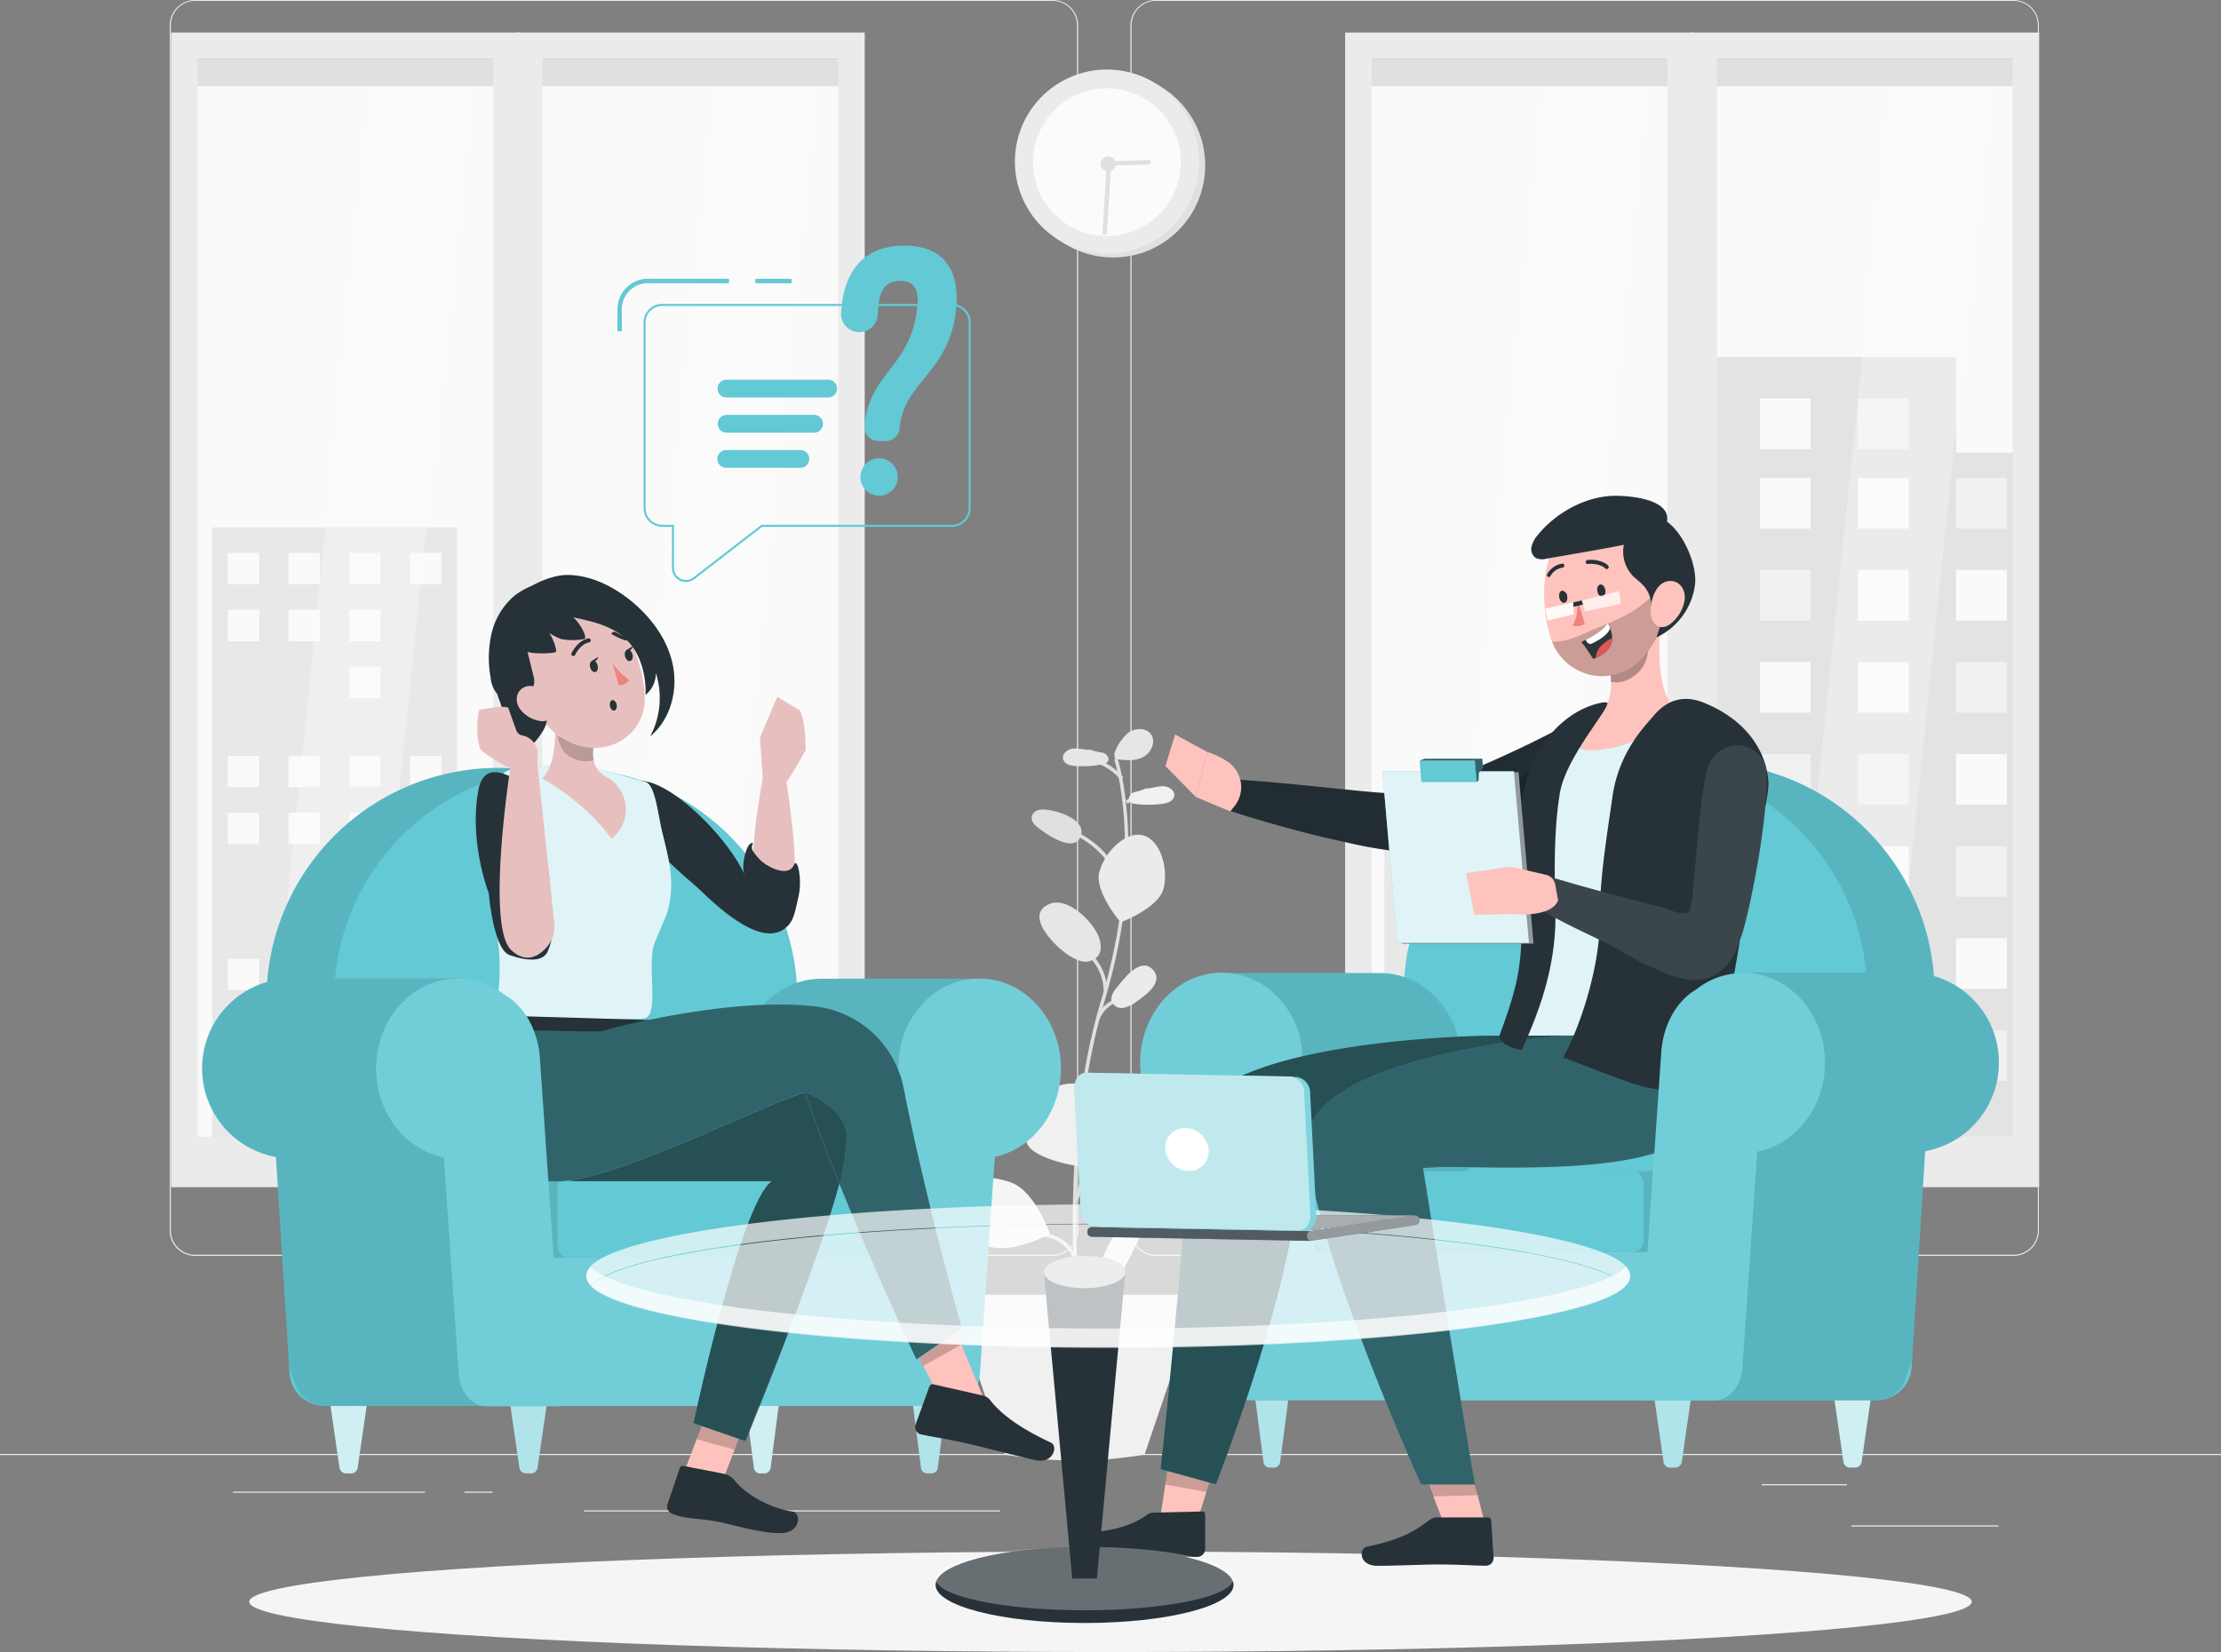 <svg xmlns="http://www.w3.org/2000/svg" width="1087.786" height="809.334" viewBox="0 0 1087.786 809.334">
  <rect x="0" y="0" width="1087.786" height="809.334" fill="#808080" stroke="none"/>
  <g id="Consulting-rafiki" transform="translate(0 -55)">
    <g id="freepik--background-complete--inject-33" transform="translate(0 55)">
      <rect id="Rectangle_1238" data-name="Rectangle 1238" width="72.055" height="0.544" transform="translate(906.735 747.287)" fill="#ebebeb"/>
      <rect id="Rectangle_1239" data-name="Rectangle 1239" width="18.906" height="0.544" transform="translate(701.687 753.204)" fill="#ebebeb"/>
      <rect id="Rectangle_1240" data-name="Rectangle 1240" width="41.749" height="0.544" transform="translate(862.81 727.098)" fill="#ebebeb"/>
      <rect id="Rectangle_1241" data-name="Rectangle 1241" width="93.963" height="0.544" transform="translate(114.13 730.753)" fill="#ebebeb"/>
      <rect id="Rectangle_1242" data-name="Rectangle 1242" width="13.771" height="0.544" transform="translate(227.478 730.753)" fill="#ebebeb"/>
      <rect id="Rectangle_1243" data-name="Rectangle 1243" width="203.808" height="0.544" transform="translate(286.022 739.934)" fill="#ebebeb"/>
      <path id="Path_6994" data-name="Path 6994" d="M470.692,670.252H50.611a12.423,12.423,0,0,1-12.4-12.422V67.314A12.423,12.423,0,0,1,50.611,55H470.692a12.423,12.423,0,0,1,12.423,12.423V657.829A12.423,12.423,0,0,1,470.692,670.252ZM50.611,55.435A11.879,11.879,0,0,0,38.754,67.314V657.829a11.879,11.879,0,0,0,11.857,11.879H470.692a11.9,11.9,0,0,0,11.879-11.879V67.314a11.9,11.9,0,0,0-11.879-11.879Z" transform="translate(44.919 -55)" fill="#ebebeb"/>
      <path id="Path_6995" data-name="Path 6995" d="M687.025,670.252h-420.1A12.444,12.444,0,0,1,254.5,657.829V67.314A12.444,12.444,0,0,1,266.923,55h420.1A12.423,12.423,0,0,1,699.4,67.314V657.829A12.423,12.423,0,0,1,687.025,670.252ZM266.923,55.435a11.9,11.9,0,0,0-11.879,11.879V657.829a11.9,11.9,0,0,0,11.879,11.878h420.1A11.9,11.9,0,0,0,698.9,657.829V67.314a11.9,11.9,0,0,0-11.879-11.879Z" transform="translate(299.183 -55)" fill="#ebebeb"/>
      <rect id="Rectangle_1244" data-name="Rectangle 1244" width="1087.786" height="0.544" transform="translate(0 712.282)" fill="#ebebeb"/>
      <rect id="Rectangle_1245" data-name="Rectangle 1245" width="155.009" height="525.857" transform="translate(836.311 35.614)" fill="#fafafa"/>
      <rect id="Rectangle_1246" data-name="Rectangle 1246" width="193.8" height="335.125" transform="translate(801.459 221.756)" fill="#e0e0e0"/>
      <path id="Path_6996" data-name="Path 6996" d="M385.5,135.41v84.042H504.874V135.41Z" transform="translate(453.183 39.528)" fill="#e0e0e0"/>
      <rect id="Rectangle_1247" data-name="Rectangle 1247" width="24.802" height="24.802" transform="translate(813.881 234.178)" fill="#fafafa"/>
      <rect id="Rectangle_1248" data-name="Rectangle 1248" width="24.802" height="24.802" transform="translate(861.94 234.178)" fill="#fafafa"/>
      <rect id="Rectangle_1249" data-name="Rectangle 1249" width="24.802" height="24.802" transform="translate(909.998 234.178)" fill="#fafafa"/>
      <rect id="Rectangle_1250" data-name="Rectangle 1250" width="24.823" height="24.802" transform="translate(958.056 234.178)" fill="#f0f0f0"/>
      <rect id="Rectangle_1251" data-name="Rectangle 1251" width="24.802" height="24.823" transform="translate(813.881 279.256)" fill="#f0f0f0"/>
      <rect id="Rectangle_1252" data-name="Rectangle 1252" width="24.802" height="24.823" transform="translate(861.94 279.256)" fill="#f0f0f0"/>
      <rect id="Rectangle_1253" data-name="Rectangle 1253" width="24.802" height="24.823" transform="translate(909.998 279.256)" fill="#fafafa"/>
      <rect id="Rectangle_1254" data-name="Rectangle 1254" width="24.823" height="24.823" transform="translate(958.056 279.256)" fill="#fafafa"/>
      <rect id="Rectangle_1255" data-name="Rectangle 1255" width="24.802" height="24.802" transform="translate(813.881 324.334)" fill="#f0f0f0"/>
      <rect id="Rectangle_1256" data-name="Rectangle 1256" width="24.802" height="24.802" transform="translate(861.94 324.334)" fill="#fafafa"/>
      <rect id="Rectangle_1257" data-name="Rectangle 1257" width="24.802" height="24.802" transform="translate(909.998 324.334)" fill="#fafafa"/>
      <rect id="Rectangle_1258" data-name="Rectangle 1258" width="24.802" height="24.802" transform="translate(861.94 195.192)" fill="#fafafa"/>
      <rect id="Rectangle_1259" data-name="Rectangle 1259" width="24.802" height="24.802" transform="translate(909.998 195.192)" fill="#f0f0f0"/>
      <rect id="Rectangle_1260" data-name="Rectangle 1260" width="24.823" height="24.802" transform="translate(958.056 324.334)" fill="#f0f0f0"/>
      <rect id="Rectangle_1261" data-name="Rectangle 1261" width="24.802" height="24.802" transform="translate(813.881 369.412)" fill="#fafafa"/>
      <rect id="Rectangle_1262" data-name="Rectangle 1262" width="24.802" height="24.802" transform="translate(861.94 369.412)" fill="#f0f0f0"/>
      <rect id="Rectangle_1263" data-name="Rectangle 1263" width="24.802" height="24.802" transform="translate(909.998 369.412)" fill="#f0f0f0"/>
      <rect id="Rectangle_1264" data-name="Rectangle 1264" width="24.823" height="24.802" transform="translate(958.056 369.412)" fill="#fafafa"/>
      <rect id="Rectangle_1265" data-name="Rectangle 1265" width="24.802" height="24.823" transform="translate(813.881 414.512)" fill="#f0f0f0"/>
      <rect id="Rectangle_1266" data-name="Rectangle 1266" width="24.802" height="24.823" transform="translate(861.94 414.512)" fill="#fafafa"/>
      <rect id="Rectangle_1267" data-name="Rectangle 1267" width="24.802" height="24.823" transform="translate(909.998 414.512)" fill="#fafafa"/>
      <rect id="Rectangle_1268" data-name="Rectangle 1268" width="24.823" height="24.823" transform="translate(958.056 414.512)" fill="#f0f0f0"/>
      <rect id="Rectangle_1269" data-name="Rectangle 1269" width="24.802" height="24.802" transform="translate(813.881 459.589)" fill="#f0f0f0"/>
      <rect id="Rectangle_1270" data-name="Rectangle 1270" width="24.802" height="24.802" transform="translate(861.94 459.589)" fill="#fafafa"/>
      <rect id="Rectangle_1271" data-name="Rectangle 1271" width="24.802" height="24.802" transform="translate(909.998 459.589)" fill="#f0f0f0"/>
      <rect id="Rectangle_1272" data-name="Rectangle 1272" width="24.823" height="24.802" transform="translate(958.056 459.589)" fill="#fafafa"/>
      <rect id="Rectangle_1273" data-name="Rectangle 1273" width="24.802" height="24.823" transform="translate(813.881 504.667)" fill="#fafafa"/>
      <rect id="Rectangle_1274" data-name="Rectangle 1274" width="24.802" height="24.823" transform="translate(861.94 504.667)" fill="#fafafa"/>
      <rect id="Rectangle_1275" data-name="Rectangle 1275" width="24.802" height="24.823" transform="translate(909.998 504.667)" fill="#f0f0f0"/>
      <rect id="Rectangle_1276" data-name="Rectangle 1276" width="24.823" height="24.823" transform="translate(958.056 504.667)" fill="#f0f0f0"/>
      <rect id="Rectangle_1277" data-name="Rectangle 1277" width="155.009" height="525.857" transform="translate(836.007 35.614)" fill="#fff" opacity="0.1"/>
      <g id="Group_323" data-name="Group 323" transform="translate(872.361 35.614)" opacity="0.3">
        <path id="Path_6997" data-name="Path 6997" d="M504.472,71.37H455.043L400.98,597.227h49.407Z" transform="translate(-400.98 -71.37)" fill="#fff"/>
      </g>
      <rect id="Rectangle_1278" data-name="Rectangle 1278" width="157.62" height="13.336" transform="translate(835.006 28.957)" fill="#e0e0e0"/>
      <rect id="Rectangle_1279" data-name="Rectangle 1279" width="157.62" height="13.336" transform="translate(835.006 556.881)" fill="#ebebeb"/>
      <path id="Path_6998" data-name="Path 6998" d="M551.4,627.979H380.53V62.33H551.4ZM393.562,614.925H538.39V75.383H393.562Z" transform="translate(447.34 -46.383)" fill="#ebebeb"/>
      <rect id="Rectangle_1280" data-name="Rectangle 1280" width="155.009" height="525.857" transform="translate(667.226 35.614)" fill="#fafafa"/>
      <rect id="Rectangle_1281" data-name="Rectangle 1281" width="132.558" height="162.667" transform="translate(677.951 396.041)" fill="#e6e6e6"/>
      <path id="Path_6999" data-name="Path 6999" d="M393.089,245.33H345.27V262.3h47.819Z" transform="translate(405.889 168.746)" fill="#e6e6e6"/>
      <path id="Path_7000" data-name="Path 7000" d="M393.089,260.44H345.27v16.969h47.819Z" transform="translate(405.889 186.509)" fill="#fafafa"/>
      <path id="Path_7001" data-name="Path 7001" d="M393.089,275.55H345.27v16.969h47.819Z" transform="translate(405.889 204.272)" fill="#e6e6e6"/>
      <path id="Path_7002" data-name="Path 7002" d="M393.089,290.66H345.27v16.969h47.819Z" transform="translate(405.889 222.035)" fill="#fafafa"/>
      <path id="Path_7003" data-name="Path 7003" d="M364.727,245.33h-47.8V262.3h47.8Z" transform="translate(372.574 168.746)" fill="#fafafa"/>
      <path id="Path_7004" data-name="Path 7004" d="M364.727,260.44h-47.8v16.969h47.8Z" transform="translate(372.574 186.509)" fill="#fafafa"/>
      <path id="Path_7005" data-name="Path 7005" d="M364.727,275.55h-47.8v16.969h47.8Z" transform="translate(372.574 204.272)" fill="#e6e6e6"/>
      <path id="Path_7006" data-name="Path 7006" d="M364.727,290.66h-47.8v16.969h47.8Z" transform="translate(372.574 222.035)" fill="#fafafa"/>
      <rect id="Rectangle_1282" data-name="Rectangle 1282" width="155.009" height="525.857" transform="translate(666.726 35.614)" fill="#fff" opacity="0.1"/>
      <g id="Group_324" data-name="Group 324" transform="translate(703.275 35.614)" opacity="0.3">
        <path id="Path_7007" data-name="Path 7007" d="M426.752,71.37H377.345L323.26,597.227h49.429Z" transform="translate(-323.26 -71.37)" fill="#fff"/>
      </g>
      <rect id="Rectangle_1283" data-name="Rectangle 1283" width="157.62" height="13.336" transform="translate(665.921 28.957)" fill="#e0e0e0"/>
      <rect id="Rectangle_1284" data-name="Rectangle 1284" width="157.62" height="13.336" transform="translate(665.921 556.881)" fill="#ebebeb"/>
      <path id="Path_7008" data-name="Path 7008" d="M473.689,627.979H302.82V62.33H473.689ZM315.83,614.925H460.658V75.383H315.83Z" transform="translate(355.987 -46.383)" fill="#ebebeb"/>
      <rect id="Rectangle_1285" data-name="Rectangle 1285" width="155.009" height="525.857" transform="translate(261.069 35.614)" fill="#fafafa"/>
      <rect id="Rectangle_1286" data-name="Rectangle 1286" width="155.009" height="525.857" transform="translate(260.764 35.614)" fill="#fff" opacity="0.1"/>
      <g id="Group_325" data-name="Group 325" transform="translate(297.14 35.614)" opacity="0.3">
        <path id="Path_7009" data-name="Path 7009" d="M240.072,71.37H190.643L136.58,597.227h49.407Z" transform="translate(-136.58 -71.37)" fill="#fff"/>
      </g>
      <rect id="Rectangle_1287" data-name="Rectangle 1287" width="157.62" height="13.336" transform="translate(259.785 28.957)" fill="#e0e0e0"/>
      <rect id="Rectangle_1288" data-name="Rectangle 1288" width="157.62" height="13.336" transform="translate(259.785 556.881)" fill="#ebebeb"/>
      <path id="Path_7010" data-name="Path 7010" d="M287,627.979H116.13V62.33H287ZM129.162,614.925H273.968V75.383H129.162Z" transform="translate(136.519 -46.383)" fill="#ebebeb"/>
      <rect id="Rectangle_1289" data-name="Rectangle 1289" width="155.009" height="525.857" transform="translate(92.222 35.614)" fill="#fafafa"/>
      <rect id="Rectangle_1290" data-name="Rectangle 1290" width="119.983" height="100.685" transform="translate(103.884 258.306)" fill="#e6e6e6"/>
      <rect id="Rectangle_1291" data-name="Rectangle 1291" width="15.36" height="15.36" transform="translate(111.563 270.859)" fill="#fafafa"/>
      <rect id="Rectangle_1292" data-name="Rectangle 1292" width="15.36" height="15.36" transform="translate(141.325 270.859)" fill="#fafafa"/>
      <rect id="Rectangle_1293" data-name="Rectangle 1293" width="15.36" height="15.36" transform="translate(171.087 270.859)" fill="#fafafa"/>
      <rect id="Rectangle_1294" data-name="Rectangle 1294" width="15.36" height="15.36" transform="translate(200.827 270.859)" fill="#fafafa"/>
      <rect id="Rectangle_1295" data-name="Rectangle 1295" width="15.36" height="15.36" transform="translate(111.563 298.771)" fill="#fafafa"/>
      <rect id="Rectangle_1296" data-name="Rectangle 1296" width="15.36" height="15.36" transform="translate(141.325 298.771)" fill="#fafafa"/>
      <rect id="Rectangle_1297" data-name="Rectangle 1297" width="15.36" height="15.36" transform="translate(171.087 298.771)" fill="#fafafa"/>
      <rect id="Rectangle_1298" data-name="Rectangle 1298" width="15.36" height="15.36" transform="translate(200.827 298.771)" fill="#e6e6e6"/>
      <rect id="Rectangle_1299" data-name="Rectangle 1299" width="15.36" height="15.36" transform="translate(111.563 326.662)" fill="#e6e6e6"/>
      <rect id="Rectangle_1300" data-name="Rectangle 1300" width="15.36" height="15.36" transform="translate(141.325 326.662)" fill="#e6e6e6"/>
      <rect id="Rectangle_1301" data-name="Rectangle 1301" width="15.36" height="15.36" transform="translate(171.087 326.662)" fill="#fafafa"/>
      <rect id="Rectangle_1302" data-name="Rectangle 1302" width="15.36" height="15.36" transform="translate(200.827 326.662)" fill="#e6e6e6"/>
      <rect id="Rectangle_1303" data-name="Rectangle 1303" width="119.983" height="100.685" transform="translate(103.884 357.729)" fill="#e6e6e6"/>
      <rect id="Rectangle_1304" data-name="Rectangle 1304" width="15.36" height="15.36" transform="translate(111.563 370.26)" fill="#fafafa"/>
      <rect id="Rectangle_1305" data-name="Rectangle 1305" width="15.36" height="15.36" transform="translate(141.325 370.26)" fill="#fafafa"/>
      <rect id="Rectangle_1306" data-name="Rectangle 1306" width="15.36" height="15.36" transform="translate(171.087 370.26)" fill="#fafafa"/>
      <rect id="Rectangle_1307" data-name="Rectangle 1307" width="15.36" height="15.36" transform="translate(200.827 370.26)" fill="#fafafa"/>
      <rect id="Rectangle_1308" data-name="Rectangle 1308" width="15.36" height="15.36" transform="translate(111.563 398.173)" fill="#fafafa"/>
      <rect id="Rectangle_1309" data-name="Rectangle 1309" width="15.36" height="15.36" transform="translate(141.325 398.173)" fill="#fafafa"/>
      <rect id="Rectangle_1310" data-name="Rectangle 1310" width="15.36" height="15.36" transform="translate(171.087 398.173)" fill="#fafafa"/>
      <rect id="Rectangle_1311" data-name="Rectangle 1311" width="15.36" height="15.36" transform="translate(200.827 398.173)" fill="#e6e6e6"/>
      <rect id="Rectangle_1312" data-name="Rectangle 1312" width="15.36" height="15.36" transform="translate(111.563 426.086)" fill="#e6e6e6"/>
      <rect id="Rectangle_1313" data-name="Rectangle 1313" width="15.36" height="15.36" transform="translate(141.325 426.086)" fill="#e6e6e6"/>
      <rect id="Rectangle_1314" data-name="Rectangle 1314" width="15.36" height="15.36" transform="translate(171.087 426.086)" fill="#fafafa"/>
      <rect id="Rectangle_1315" data-name="Rectangle 1315" width="15.36" height="15.36" transform="translate(200.827 426.086)" fill="#e6e6e6"/>
      <rect id="Rectangle_1316" data-name="Rectangle 1316" width="119.983" height="100.685" transform="translate(103.884 457.131)" fill="#e6e6e6"/>
      <rect id="Rectangle_1317" data-name="Rectangle 1317" width="15.36" height="15.36" transform="translate(111.563 469.684)" fill="#fafafa"/>
      <rect id="Rectangle_1318" data-name="Rectangle 1318" width="15.36" height="15.36" transform="translate(141.325 469.684)" fill="#fafafa"/>
      <rect id="Rectangle_1319" data-name="Rectangle 1319" width="15.36" height="15.36" transform="translate(171.087 469.684)" fill="#fafafa"/>
      <rect id="Rectangle_1320" data-name="Rectangle 1320" width="15.36" height="15.36" transform="translate(200.827 469.684)" fill="#fafafa"/>
      <rect id="Rectangle_1321" data-name="Rectangle 1321" width="15.36" height="15.36" transform="translate(111.563 497.597)" fill="#fafafa"/>
      <rect id="Rectangle_1322" data-name="Rectangle 1322" width="15.36" height="15.36" transform="translate(141.325 497.597)" fill="#fafafa"/>
      <rect id="Rectangle_1323" data-name="Rectangle 1323" width="15.36" height="15.36" transform="translate(171.087 497.597)" fill="#fafafa"/>
      <rect id="Rectangle_1324" data-name="Rectangle 1324" width="15.36" height="15.36" transform="translate(200.827 497.597)" fill="#e6e6e6"/>
      <rect id="Rectangle_1325" data-name="Rectangle 1325" width="15.36" height="15.36" transform="translate(111.563 525.509)" fill="#e6e6e6"/>
      <rect id="Rectangle_1326" data-name="Rectangle 1326" width="15.36" height="15.36" transform="translate(141.325 525.509)" fill="#e6e6e6"/>
      <rect id="Rectangle_1327" data-name="Rectangle 1327" width="15.36" height="15.36" transform="translate(171.087 525.509)" fill="#fafafa"/>
      <rect id="Rectangle_1328" data-name="Rectangle 1328" width="15.36" height="15.36" transform="translate(200.827 525.509)" fill="#e6e6e6"/>
      <rect id="Rectangle_1329" data-name="Rectangle 1329" width="155.009" height="525.857" transform="translate(90.177 35.614)" fill="#fff" opacity="0.1"/>
      <g id="Group_326" data-name="Group 326" transform="translate(128.293 35.614)" opacity="0.3">
        <path id="Path_7011" data-name="Path 7011" d="M162.44,71.37H113.033L58.97,597.227h49.407Z" transform="translate(-58.97 -71.37)" fill="#fff"/>
      </g>
      <rect id="Rectangle_1330" data-name="Rectangle 1330" width="157.62" height="13.336" transform="translate(90.939 28.957)" fill="#e0e0e0"/>
      <rect id="Rectangle_1331" data-name="Rectangle 1331" width="157.62" height="13.336" transform="translate(90.939 556.881)" fill="#ebebeb"/>
      <path id="Path_7012" data-name="Path 7012" d="M209.389,627.979H38.52V62.33H209.389ZM51.552,614.925H196.358V75.383H51.552Z" transform="translate(45.283 -46.383)" fill="#ebebeb"/>
      <path id="Path_7013" data-name="Path 7013" d="M245.9,506.012l-1.74.218c-.109-.892-10.682-89.394,11.139-161.71,21.756-71.794,6.744-117.7,6.527-118.134l1.675-.566c.152.457,15.229,46.8-6.527,119.2C235.257,416.987,245.787,505.142,245.9,506.012Z" transform="translate(283.9 145.811)" fill="#e0e0e0"/>
      <path id="Path_7014" data-name="Path 7014" d="M260.247,236.441a27.5,27.5,0,0,0-14.707-9.072l.413-1.719a29.218,29.218,0,0,1,15.642,9.66Z" transform="translate(288.65 145.611)" fill="#e0e0e0"/>
      <rect id="Rectangle_1332" data-name="Rectangle 1332" width="5.765" height="1.762" transform="translate(551.339 392.207) rotate(-29.47)" fill="#e0e0e0"/>
      <path id="Path_7015" data-name="Path 7015" d="M263.632,265.45a41.749,41.749,0,0,0-22.582-21.93l.653-1.61a43.512,43.512,0,0,1,23.54,22.822Z" transform="translate(283.371 164.726)" fill="#e0e0e0"/>
      <path id="Path_7016" data-name="Path 7016" d="M255.136,288.861h-1.762a24.105,24.105,0,0,0-9.094-18.471l1.088-1.371A25.911,25.911,0,0,1,255.136,288.861Z" transform="translate(287.169 196.596)" fill="#e0e0e0"/>
      <path id="Path_7017" data-name="Path 7017" d="M248.363,290.318l-1.653-.631a17.666,17.666,0,0,1,10.008-9.877l.609,1.654a15.751,15.751,0,0,0-8.963,8.855Z" transform="translate(290.025 209.28)" fill="#e0e0e0"/>
      <path id="Path_7018" data-name="Path 7018" d="M242.959,337.7l-1.349-1.11c2.176-2.589,3.764-12.4,4.634-17.666.2-1.262.37-2.328.522-3.111l1.719.326c-.131.761-.3,1.827-.522,3.068C246.679,327.1,245.221,334.977,242.959,337.7Z" transform="translate(284.03 251.601)" fill="#e0e0e0"/>
      <path id="Path_7019" data-name="Path 7019" d="M250.834,346.029a17.4,17.4,0,0,0-16.774-11.574v-1.762A19.167,19.167,0,0,1,252.6,345.485Z" transform="translate(275.154 271.441)" fill="#e0e0e0"/>
      <rect id="Rectangle_1333" data-name="Rectangle 1333" width="18.579" height="1.762" transform="matrix(0.666, -0.746, 0.746, 0.666, 527.03, 649.725)" fill="#e0e0e0"/>
      <path id="Path_7020" data-name="Path 7020" d="M276.916,313.707c2.807,9.072-16.752,26.368-16.752,26.368s-25.911-3.242-28.718-12.336,3.764-23.931,16.317-27.8S274.023,304.635,276.916,313.707Z" transform="translate(271.328 231.817)" fill="#f0f0f0"/>
      <path id="Path_7021" data-name="Path 7021" d="M279.11,269.392c-2.48,9.638-21.016,16.491-21.016,16.491s-12.923-14.946-10.443-24.584,12.727-20.276,21.408-18.035S281.59,259.754,279.11,269.392Z" transform="translate(290.759 165.962)" fill="#ebebeb"/>
      <path id="Path_7022" data-name="Path 7022" d="M245.723,322.734c11.618,4.547,18.753,25.106,18.753,25.106s-19.167,10.334-30.806,5.809-23.931-17.4-20.624-25.824S234.083,318.209,245.723,322.734Z" transform="translate(249.807 256.686)" fill="#f5f5f5"/>
      <path id="Path_7023" data-name="Path 7023" d="M245.936,282.3a24.886,24.886,0,0,0,7.941,4.5,8.463,8.463,0,0,0,8.485-2c2.5-2.872,1.827-7.31.261-10.769-3.111-6.853-14.576-18.471-23.387-15.229C226.53,263.7,240.258,278.1,245.936,282.3Z" transform="translate(275.091 183.927)" fill="#e6e6e6"/>
      <path id="Path_7024" data-name="Path 7024" d="M252.949,283.1c-1.675,2.067-3.437,4.656-2.524,7.158a5.308,5.308,0,0,0,5.852,2.872,15.707,15.707,0,0,0,6.287-3.067c4.482-3.133,13.684-9.66,7.81-15.773S256.451,278.723,252.949,283.1Z" transform="translate(294.099 200.599)" fill="#ebebeb"/>
      <path id="Path_7025" data-name="Path 7025" d="M236.485,237.367a4.612,4.612,0,0,0-4.2,3.394c-.37,2.176,1.479,4.177,3.263,5.548,4.46,3.437,17.84,12.705,20.842,3.764C259.219,241.631,242.4,236.649,236.485,237.367Z" transform="translate(273.012 159.305)" fill="#e0e0e0"/>
      <path id="Path_7026" data-name="Path 7026" d="M252.885,224.127c-2.763.261-5.526-.74-8.289-.566s-5.852,2.393-5.221,5.113,3.677,3.329,6.222,3.5a50.693,50.693,0,0,0,13.053-.914,4,4,0,0,0,2.632-1.327c1.131-1.653-.653-3.872-2.567-4.351a28.418,28.418,0,0,1-5.787-1.371Z" transform="translate(281.305 143.132)" fill="#e6e6e6"/>
      <path id="Path_7027" data-name="Path 7027" d="M262.554,233.15c2.785,0,5.461-1.11,8.245-1.11s5.983,2,5.548,4.743-3.459,3.59-6,3.916a49.647,49.647,0,0,1-13.053,0,4.046,4.046,0,0,1-2.741-1.153c-1.218-1.588.413-3.894,2.176-4.612a27.545,27.545,0,0,0,5.7-1.762Z" transform="translate(298.743 153.123)" fill="#f0f0f0"/>
      <path id="Path_7028" data-name="Path 7028" d="M269.8,327.145a3.916,3.916,0,0,1,2.371-1.175,2.676,2.676,0,0,1,2.35,2.306,7.723,7.723,0,0,1-.435,3.5c-1.893,6.287-23,51.866-27.869,43.685-2.872-4.852,4.2-20.864,6.287-25.411a66.072,66.072,0,0,1,17.3-22.909Z" transform="translate(288.649 263.544)" fill="#f0f0f0"/>
      <path id="Path_7029" data-name="Path 7029" d="M250.89,230.974a23.932,23.932,0,0,1,6.766-10.008c3.329-2.415,8.7-2.589,11.1.74,2.719,3.72,0,9.377-4.155,11.356s-9.007,1.371-13.576.74a12.618,12.618,0,0,0-.109-2.023Z" transform="translate(294.939 138.002)" fill="#e6e6e6"/>
      <path id="Path_7030" data-name="Path 7030" d="M308.937,424.871h0a203.416,203.416,0,0,1-68.313,0h0L214.06,346.55H335.522Z" transform="translate(251.643 287.738)" fill="#f0f0f0"/>
      <circle id="Ellipse_219" data-name="Ellipse 219" cx="45.1" cy="45.1" r="45.1" transform="translate(500.077 35.94)" fill="#e0e0e0"/>
      <circle id="Ellipse_220" data-name="Ellipse 220" cx="45.1" cy="45.1" r="45.1" transform="translate(490.425 116.463) rotate(-80.78)" fill="#ebebeb"/>
      <path id="Path_7031" data-name="Path 7031" d="M304.953,111.082a36.2,36.2,0,1,1-36.2-36.2A36.2,36.2,0,0,1,304.953,111.082Z" transform="translate(273.379 -31.63)" fill="#fff" opacity="0.8"/>
      <path id="Path_7032" data-name="Path 7032" d="M248.872,96.482a3.677,3.677,0,1,1,5.2,0,3.677,3.677,0,0,1-5.2,0Z" transform="translate(291.301 -13.614)" fill="#e0e0e0"/>
      <path id="Path_7033" data-name="Path 7033" d="M250.389,91.673l21.364-.653.065,2.219-19.363.587L250.367,127.5l-2.2-.131Z" transform="translate(291.742 -12.656)" fill="#e0e0e0"/>
    </g>
    <g id="freepik--Shadow--inject-33" transform="translate(122.071 815.079)">
      <ellipse id="freepik--path--inject-33" cx="421.822" cy="24.627" rx="421.822" ry="24.627" fill="#f5f5f5"/>
    </g>
    <g id="freepik--character-2--inject-33" transform="translate(524.96 297.903)">
      <path id="Path_7034" data-name="Path 7034" d="M553.021,523.129l11.052-175.917A113.478,113.478,0,0,0,450.813,226.62h0A113.474,113.474,0,0,0,337.531,333.686L326,539.163H535.943a17.122,17.122,0,0,0,17.078-16.034Z" transform="translate(-141.724 -96.151)" fill="#62c9d5"/>
      <path id="Path_7035" data-name="Path 7035" d="M553.412,516.774l10.66-169.542A113.478,113.478,0,0,0,450.813,226.64h0A113.474,113.474,0,0,0,337.531,333.706L326,539.139H529.612A23.931,23.931,0,0,0,553.412,516.774Z" transform="translate(-141.724 -96.128)" opacity="0.1"/>
      <path id="Path_7036" data-name="Path 7036" d="M536.855,539.163l12.053-191.951A113.5,113.5,0,0,0,435.648,226.62h0A113.457,113.457,0,0,0,322.366,333.707l-11.6,205.456Z" transform="translate(-159.628 -96.151)" fill="#62c9d5"/>
      <path id="Path_7037" data-name="Path 7037" d="M420.288,403.315h2.893a3.285,3.285,0,0,0,3.089-2.937l4.351-30.088H413l4.351,30.088a3.307,3.307,0,0,0,2.937,2.937Z" transform="translate(-39.449 72.743)" fill="#62c9d5"/>
      <path id="Path_7038" data-name="Path 7038" d="M420.288,403.315h2.893a3.285,3.285,0,0,0,3.089-2.937l4.351-30.088H413l4.351,30.088a3.307,3.307,0,0,0,2.937,2.937Z" transform="translate(-39.449 72.743)" fill="#fff" opacity="0.7"/>
      <path id="Path_7039" data-name="Path 7039" d="M289.3,403.315h2.611a3.133,3.133,0,0,0,2.807-2.937l3.938-30.088H282.64l3.894,30.088a3.133,3.133,0,0,0,2.763,2.937Z" transform="translate(-192.696 72.743)" fill="#62c9d5"/>
      <path id="Path_7040" data-name="Path 7040" d="M289.3,403.315h2.611a3.133,3.133,0,0,0,2.807-2.937l3.938-30.088H282.64l3.894,30.088a3.133,3.133,0,0,0,2.763,2.937Z" transform="translate(-192.696 72.743)" fill="#fff" opacity="0.5"/>
      <path id="Path_7041" data-name="Path 7041" d="M326.919,403.315h2.633a3.133,3.133,0,0,0,2.807-2.937l3.872-30.088H320.24l3.829,30.088a3.133,3.133,0,0,0,2.85,2.937Z" transform="translate(-148.495 72.743)" fill="#62c9d5"/>
      <path id="Path_7042" data-name="Path 7042" d="M326.919,403.315h2.633a3.133,3.133,0,0,0,2.807-2.937l3.872-30.088H320.24l3.829,30.088a3.133,3.133,0,0,0,2.85,2.937Z" transform="translate(-148.495 72.743)" fill="#fff" opacity="0.7"/>
      <path id="Path_7043" data-name="Path 7043" d="M379.788,403.315h2.894a3.329,3.329,0,0,0,3.111-2.937l4.351-30.088H372.5l4.351,30.088a3.285,3.285,0,0,0,2.937,2.937Z" transform="translate(-87.06 72.743)" fill="#62c9d5"/>
      <path id="Path_7044" data-name="Path 7044" d="M379.788,403.315h2.894a3.329,3.329,0,0,0,3.111-2.937l4.351-30.088H372.5l4.351,30.088a3.285,3.285,0,0,0,2.937,2.937Z" transform="translate(-87.06 72.743)" fill="#fff" opacity="0.5"/>
      <path id="Path_7045" data-name="Path 7045" d="M397.358,410.943H319.995l-5.113-74.579-1.11-16.012h0l-.5-7.375a49.089,49.089,0,0,0-.761-5.765,6.722,6.722,0,0,0-.261-1.284,4.352,4.352,0,0,0-.239-.914,44.62,44.62,0,0,0-11.77-20.037A37.985,37.985,0,0,0,276.07,274.1h75.166a37.746,37.746,0,0,1,26.346,10.878,44.664,44.664,0,0,1,11.792,20.037,4.357,4.357,0,0,1,.239.914,49.1,49.1,0,0,1,1.022,7.049l.5,7.375h0Z" transform="translate(-200.42 -40.335)" fill="#62c9d5"/>
      <path id="Path_7046" data-name="Path 7046" d="M397.358,410.943H319.995l-5.113-74.579-1.11-16.012h0l-.5-7.375a49.089,49.089,0,0,0-.761-5.765,6.722,6.722,0,0,0-.261-1.284,4.352,4.352,0,0,0-.239-.914,44.62,44.62,0,0,0-11.77-20.037A37.985,37.985,0,0,0,276.07,274.1h75.166a37.746,37.746,0,0,1,26.346,10.878,44.664,44.664,0,0,1,11.792,20.037,4.357,4.357,0,0,1,.239.914,49.1,49.1,0,0,1,1.022,7.049l.5,7.375h0Z" transform="translate(-200.42 -40.335)" opacity="0.1"/>
      <g id="Group_327" data-name="Group 327" transform="translate(258.246 330.795)" opacity="0.1">
        <path id="Path_7047" data-name="Path 7047" d="M360,318.7h31.067c7.571,0,13.684,4.786,13.684,10.682v18.362c0,5.918-6.113,10.682-13.684,10.682H360Z" transform="translate(-360 -318.7)"/>
      </g>
      <rect id="Rectangle_1334" data-name="Rectangle 1334" width="160.427" height="39.748" rx="5.42" transform="translate(280.023 370.521) rotate(180)" fill="#62c9d5"/>
      <path id="Path_7048" data-name="Path 7048" d="M528.3,318.1a44.077,44.077,0,0,1-36.571,43.512l-7.941,106.016c-.7,9.007-7.245,15.9-15.077,15.9H383.39c7.832,0,14.359-6.9,15.055-15.9l4.351-56.565,3.677-49.516a43.9,43.9,0,0,0,31.611-23.192,23.908,23.908,0,0,0,1.153-2.371,43.511,43.511,0,0,0,3.785-17.883,45.281,45.281,0,0,0-.914-8.985c-.239-1.175-.544-2.35-.87-3.5a44.706,44.706,0,0,0-7.31-14.337h0A44.186,44.186,0,0,0,398.967,274h85.326a43.294,43.294,0,0,1,19.689,4.656,43.75,43.75,0,0,1,15.229,12.553h0A43.968,43.968,0,0,1,528.3,318.1Z" transform="translate(-74.258 -40.453)" fill="#62c9d5"/>
      <path id="Path_7049" data-name="Path 7049" d="M528.3,318.1a44.077,44.077,0,0,1-36.571,43.512l-7.941,106.016c-.7,9.007-7.245,15.9-15.077,15.9H383.39c7.832,0,14.359-6.9,15.055-15.9l4.351-56.565,3.677-49.516a43.9,43.9,0,0,0,31.611-23.192,23.908,23.908,0,0,0,1.153-2.371,43.511,43.511,0,0,0,3.785-17.883,45.281,45.281,0,0,0-.914-8.985c-.239-1.175-.544-2.35-.87-3.5a44.706,44.706,0,0,0-7.31-14.337h0A44.186,44.186,0,0,0,398.967,274h85.326a43.294,43.294,0,0,1,19.689,4.656,43.75,43.75,0,0,1,15.229,12.553h0A43.968,43.968,0,0,1,528.3,318.1Z" transform="translate(-74.258 -40.453)" opacity="0.1"/>
      <path id="Path_7050" data-name="Path 7050" d="M591.989,318.074c0,21.756-14.337,39.878-33.156,43.511l-7.266,105.994c-.631,9.007-6.527,15.925-13.663,15.925H310.035c-7.092,0-13.053-6.918-13.663-15.925l-7.288-106.19c-18.449-3.873-32.394-21.756-32.394-43.25a46.906,46.906,0,0,1,7.375-25.476,41.336,41.336,0,0,1,14.729-13.945,36.44,36.44,0,0,1,17.861-4.677,37.942,37.942,0,0,1,26.368,10.878,44.556,44.556,0,0,1,11.77,20.015,4.737,4.737,0,0,1,.239.957,47.861,47.861,0,0,1,1.022,7.027l.522,7.375h0l6.2,90.721H505.162l6.723-97.9c.957-13.837,7.7-25.367,17.056-30.828a36.985,36.985,0,0,1,20.69-8.028,21.76,21.76,0,0,1,2.393-.109,36.18,36.18,0,0,1,17.4,4.351,3.38,3.38,0,0,1,.479.261,40.987,40.987,0,0,1,13.837,12.553h0A47.057,47.057,0,0,1,591.989,318.074Z" transform="translate(-223.203 -40.406)" fill="#62c9d5"/>
      <path id="Path_7051" data-name="Path 7051" d="M501.446,483.474H310c-7.092,0-13.053-6.918-13.663-15.925l-7.288-106.19c-18.449-3.873-32.394-21.756-32.394-43.25a46.905,46.905,0,0,1,7.375-25.476,41.335,41.335,0,0,1,14.729-13.945,36.441,36.441,0,0,1,17.861-4.677,37.943,37.943,0,0,1,26.368,10.878,44.555,44.555,0,0,1,11.77,20.015,4.738,4.738,0,0,1,.239.957,47.868,47.868,0,0,1,1.023,7.027l.522,7.375h0l6.288,90.786H505.209Z" transform="translate(-223.25 -40.441)" fill="#fff" opacity="0.1"/>
      <path id="Path_7052" data-name="Path 7052" d="M453.275,246.379c-3.785,2.176-7.245,3.981-10.878,5.831s-7.2,3.546-10.878,5.243c-7.31,3.329-14.707,6.527-22.321,9.29a245.47,245.47,0,0,1-23.409,7.4,149.765,149.765,0,0,1-25.15,4.5l-1.806.174h-.848a203.588,203.588,0,0,1-21.321-3.7c-6.831-1.523-13.6-3.024-20.3-4.743s-13.358-3.481-20.015-5.4-13.249-3.894-19.841-6.135l3.024-15.1c13.684.87,27.347,2.176,40.879,3.59l20.211,2.023c6.657.653,13.467,1.218,19.428,1.436H357.42a146.052,146.052,0,0,0,20.146-5.091c6.81-2.176,13.619-4.656,20.429-7.571s13.554-5.918,20.255-9.116c3.437-1.566,6.766-3.22,10.029-4.852s6.744-3.372,9.725-4.917Z" transform="translate(-199.903 -104.815)" fill="#263238"/>
      <path id="Path_7053" data-name="Path 7053" d="M453.275,246.379c-3.785,2.176-7.245,3.981-10.878,5.831s-7.2,3.546-10.878,5.243c-7.31,3.329-14.707,6.527-22.321,9.29a245.47,245.47,0,0,1-23.409,7.4,149.765,149.765,0,0,1-25.15,4.5l-1.806.174h-.848a203.588,203.588,0,0,1-21.321-3.7c-6.831-1.523-13.6-3.024-20.3-4.743s-13.358-3.481-20.015-5.4-13.249-3.894-19.841-6.135l3.024-15.1c13.684.87,27.347,2.176,40.879,3.59l20.211,2.023c6.657.653,13.467,1.218,19.428,1.436H357.42a146.052,146.052,0,0,0,20.146-5.091c6.81-2.176,13.619-4.656,20.429-7.571s13.554-5.918,20.255-9.116c3.437-1.566,6.766-3.22,10.029-4.852s6.744-3.372,9.725-4.917Z" transform="translate(-199.903 -104.815)" opacity="0.1"/>
      <path id="Path_7054" data-name="Path 7054" d="M285.365,229.474a37.179,37.179,0,0,0-10.53-5.134l-5.635,22,16.882,7.092,1.915-2.35a14.99,14.99,0,0,0-2.633-21.6Z" transform="translate(-208.496 -98.832)" fill="#ffc3bd"/>
      <path id="Path_7055" data-name="Path 7055" d="M277.229,250.979l5.635-21.995-15.751-8.594-4.743,15.49Z" transform="translate(-216.525 -103.475)" fill="#ffc3bd"/>
      <path id="Path_7056" data-name="Path 7056" d="M333.41,259.672h.87c8.311-.892,32.742-5,50.408-22.43-2.632-5.091-6.244-9.029-10.66-9.921C361.845,225.016,346.92,233.74,333.41,259.672Z" transform="translate(-133.013 -95.744)" opacity="0.2"/>
      <path id="Path_7057" data-name="Path 7057" d="M340,388.4c20.842-56.282,7.136-108.039,9.747-136.691A32.634,32.634,0,0,1,376.158,222.6c14.228-2.741,31.829-5.831,48.6-8.093a32.808,32.808,0,0,1,37.289,33.025C460.592,332.379,433.4,388.4,433.4,388.4l-43.947-.2Z" transform="translate(-125.266 -110.754)" fill="#62c9d5"/>
      <path id="Path_7058" data-name="Path 7058" d="M340,388.4c20.842-56.282,7.136-108.039,9.747-136.691A32.634,32.634,0,0,1,376.158,222.6c14.228-2.741,31.829-5.831,48.6-8.093a32.808,32.808,0,0,1,37.289,33.025C460.592,332.379,433.4,388.4,433.4,388.4l-43.947-.2Z" transform="translate(-125.266 -110.754)" fill="#fff" opacity="0.8"/>
      <g id="freepik--character-2--inject-102--inject-33" transform="translate(0 264.375)">
        <path id="Path_7059" data-name="Path 7059" d="M266.369,382.54,260.8,419.155h17.687L290.1,382.54Z" transform="translate(-218.371 -177.231)" fill="#ffc3bd"/>
        <path id="Path_7060" data-name="Path 7060" d="M281.464,395.93l23.648-.566a1.327,1.327,0,0,1,1.479,1.305v17.4a3.981,3.981,0,0,1-3.894,3.546c-8.224,0-12.14-.3-22.539,0a265.881,265.881,0,0,1-33.112-2.176c-8.419-1.436-6.135-9.333-2.328-9.464,17.187-.631,26.8-4.221,32.982-8.7a6.353,6.353,0,0,1,3.764-1.349Z" transform="translate(-241.298 -162.165)" fill="#263238"/>
        <path id="Path_7061" data-name="Path 7061" d="M262.33,397.225l2.241-14.685h23.736l-5.7,18.318Z" transform="translate(-216.572 -177.231)" opacity="0.2"/>
        <path id="Path_7062" data-name="Path 7062" d="M421.675,288.257s-143.914,1.436-146.155,47.014c-3.176,65.528-14.25,165.343-14.25,165.343l27.129,7.462s38.725-99.054,40.226-150.245c40.487-8.05,144.545,0,156.772-26.585a71.184,71.184,0,0,0,4.612-43.076Z" transform="translate(-217.818 -288.17)" fill="#62c9d5"/>
        <path id="Path_7063" data-name="Path 7063" d="M421.675,288.257s-143.914,1.436-146.155,47.014c-3.176,65.528-14.25,165.343-14.25,165.343l27.129,7.462s38.725-99.054,40.226-150.245c40.487-8.05,144.545,0,156.772-26.585a71.184,71.184,0,0,0,4.612-43.076Z" transform="translate(-217.818 -288.17)" opacity="0.6"/>
        <path id="Path_7064" data-name="Path 7064" d="M321.56,389.744l9.594,24.845H350.56l-6.679-26.129Z" transform="translate(-146.943 -170.272)" fill="#ffc3bd"/>
        <path id="Path_7065" data-name="Path 7065" d="M347.932,402.033l-3.764-19.123-24.519,3.046,6.287,16.621Z" transform="translate(-149.189 -176.796)" opacity="0.2"/>
        <path id="Path_7066" data-name="Path 7066" d="M343.539,396.692h24.78a1.523,1.523,0,0,1,1.632,1.392h0l1.2,18.558a3.829,3.829,0,0,1-3.851,3.742c-8.7-.152-12.749-.631-23.648-.631-6.679,0-20.211.653-29.457.653s-8.985-8.7-5.091-9.377c17.622-3.524,24.432-8.376,30.632-13.053a6.527,6.527,0,0,1,3.807-1.284Z" transform="translate(-164.593 -160.599)" fill="#263238"/>
        <path id="Path_7067" data-name="Path 7067" d="M421.616,288.222S291.082,297.076,294.3,342.611c3.5,49.864,55.782,165.5,55.782,165.5h26.3s-17.4-104.906-25.411-155.727c36.811,0,122.115,5.548,134.385-21.1a71.336,71.336,0,0,0,4.569-43.076Z" transform="translate(-179.056 -288.135)" fill="#62c9d5"/>
        <path id="Path_7068" data-name="Path 7068" d="M421.616,288.222S291.082,297.076,294.3,342.611c3.5,49.864,55.782,165.5,55.782,165.5h26.3s-17.4-104.906-25.411-155.727c36.811,0,122.115,5.548,134.385-21.1a71.336,71.336,0,0,0,4.569-43.076Z" transform="translate(-179.056 -288.135)" opacity="0.5"/>
      </g>
      <path id="Path_7069" data-name="Path 7069" d="M370.249,218.749c3,11.618,3.938,26.107-12.292,32.09-4.5,7.179-6.7,14.75,10.639,12.053a53.388,53.388,0,0,0,35-19.8c-10.377-9.094-8.485-36.985-5.852-52.714Z" transform="translate(-107.913 -138.754)" fill="#ffc3bd"/>
      <path id="Path_7070" data-name="Path 7070" d="M388.544,213.14c-14.9,2.545-27.151,14.076-33.721,27.673s-8.158,29.087-8.028,44.208,1.849,30.175,1.436,45.274c-.457,17.4-4.656,29.74-10.66,46.144,0,3.894,5.9,6.092,10.878,7.114,10.4-22.691,17.231-44.4,16.513-69.335-.544-18.1-.783-38.725,2.176-56.565s24.3-41.14,23.279-44.36Z" transform="translate(-128.122 -111.998)" fill="#263238"/>
      <path id="Path_7071" data-name="Path 7071" d="M373.978,218.461a14.468,14.468,0,0,1-11.008,2.654,50.03,50.03,0,0,0-.609-8.441l18.014-14.794a40.734,40.734,0,0,1,.762,5.83A16.513,16.513,0,0,1,373.978,218.461Z" transform="translate(-98.98 -129.937)" opacity="0.3"/>
      <path id="Path_7072" data-name="Path 7072" d="M364.37,173.954c-19.036,10.769-19.232,41.205-13.358,58.74a26.368,26.368,0,0,0,46.187,7.745c9.311-11.77,7.963-23.648,7.506-44.1S383.428,163.206,364.37,173.954Z" transform="translate(-116.306 -162.663)" fill="#ffc3bd"/>
      <path id="Path_7073" data-name="Path 7073" d="M368.438,208.85c-6.135,2.632-12.858,6.048-19.058,5.308a26.346,26.346,0,0,0,45.687,6.527c7.68-9.66,10.051-16.186,7.876-33.765C391.02,200.887,381.557,203.193,368.438,208.85Z" transform="translate(-114.239 -142.822)" opacity="0.2"/>
      <path id="Path_7074" data-name="Path 7074" d="M368,179.409a17.4,17.4,0,0,0,1.936,20.82c1.719,1.806,3.829,3.2,5.482,5.047a14.881,14.881,0,0,1,3.742,10.573,10.878,10.878,0,0,1,10.334-9.2q-3.873,11.987-7.745,23.931a33.112,33.112,0,0,0,18.884-26.107C402.282,189.025,383.224,155.935,368,179.409Z" transform="translate(-95.391 -161.244)" fill="#263238"/>
      <path id="Path_7075" data-name="Path 7075" d="M347.895,185.882a13.336,13.336,0,0,0-3.024,5.678,5.265,5.265,0,0,0,2.176,5.613,7.941,7.941,0,0,0,5.178.261l17.4-3.024c9.964-1.74,19.928-3.459,29.762-5.831,4.351-1.044,9.377-2.719,11.117-6.9,5.635-13.6-18.427-15.36-26.477-14.99C370.325,167.411,356.467,175.287,347.895,185.882Z" transform="translate(-119.716 -166.65)" fill="#263238"/>
      <path id="Path_7076" data-name="Path 7076" d="M379.6,186.027c-5.7,1.284-8.137,9.485-7.984,14.75,0,5.983,4.351,9.877,9.4,6.266a18.427,18.427,0,0,0,7.136-11.487C389.17,189.921,385.32,184.743,379.6,186.027Z" transform="translate(-88.109 -144.104)" fill="#ffc3bd"/>
      <path id="Path_7077" data-name="Path 7077" d="M359.979,201.559a7.071,7.071,0,0,1-5.939.892c2.176-4.917,1.914-3.807,2.589-12.161Z" transform="translate(-108.761 -138.86)" fill="#ed847e"/>
      <path id="Path_7078" data-name="Path 7078" d="M366.557,185.284c-1.632-1.827-6.092-2.524-8.507-2.176h0a.957.957,0,0,1-1.066-.783,1.044,1.044,0,0,1,.827-1.153c3.046-.457,8.115.457,10.182,2.741h0a.979.979,0,0,1,0,1.371,1.154,1.154,0,0,1-.435.283A.957.957,0,0,1,366.557,185.284Z" transform="translate(-105.309 -149.713)" fill="#263238"/>
      <path id="Path_7079" data-name="Path 7079" d="M348.663,188.338h0a.957.957,0,0,1-.261-1.305,10.116,10.116,0,0,1,7.462-5.113h0a.892.892,0,0,1,.914.892,1.023,1.023,0,0,1-.936,1.066,8.2,8.2,0,0,0-5.874,4.112.979.979,0,0,1-.783.5.761.761,0,0,1-.522-.152Z" transform="translate(-115.567 -148.7)" fill="#263238"/>
      <path id="Path_7080" data-name="Path 7080" d="M356,204.5a82.188,82.188,0,0,1,5.765,8.354l1.349-.566c6.135-2.654,7.876-6.353,7.963-9.638a13.968,13.968,0,0,0-2.328-7.332c-2.176,3.764-7.68,6.766-10.682,8.224C356.783,204.175,356,204.5,356,204.5Z" transform="translate(-106.457 -132.947)" fill="#2e353a"/>
      <path id="Path_7081" data-name="Path 7081" d="M356.93,203.544l.892,1.218a1.828,1.828,0,0,0,2.176.587c4.525-2.176,7.528-4.351,8.7-6.81a1.762,1.762,0,0,0,0-1.479,13.759,13.759,0,0,0-1-1.74C365.415,199.084,359.932,202.086,356.93,203.544Z" transform="translate(-105.363 -132.947)" fill="#fff"/>
      <path id="Path_7082" data-name="Path 7082" d="M359.25,208.328c6.135-2.654,7.876-6.353,7.963-9.638a17.817,17.817,0,0,0-6.07,4.59,8.7,8.7,0,0,0-1.893,5.047Z" transform="translate(-102.636 -128.985)" fill="#de5753"/>
      <path id="Path_7083" data-name="Path 7083" d="M352.422,188c-1.066.2-1.653,1.719-1.349,3.35s1.458,2.806,2.524,2.589,1.653-1.7,1.349-3.329A2.893,2.893,0,0,0,352.422,188Z" transform="translate(-112.342 -141.552)" fill="#263238"/>
      <path id="Path_7084" data-name="Path 7084" d="M361,186.632c-1.066.2-1.653,1.7-1.349,3.35s1.458,2.806,2.524,2.589,1.653-1.719,1.349-3.35S362.068,186.436,361,186.632Z" transform="translate(-102.256 -143.186)" fill="#263238"/>
      <path id="Path_7085" data-name="Path 7085" d="M347.87,193.729,361.6,190.64l.239,5.831-12.771,3.046Z" transform="translate(-116.014 -138.448)" fill="#fff" opacity="0.9"/>
      <g id="Group_328" data-name="Group 328" transform="translate(249.761 46.666)" opacity="0.8">
        <path id="Path_7086" data-name="Path 7086" d="M356.1,192.712l1.632,5.352,17.622-3.785L374.31,188.1Z" transform="translate(-356.1 -188.1)" fill="#fff" opacity="0.9"/>
      </g>
      <path id="Path_7087" data-name="Path 7087" d="M354.267,193.288l-.087-2.154,4.177-.914.609,2.023Z" transform="translate(-108.596 -138.942)" fill="#263238"/>
      <path id="Path_7088" data-name="Path 7088" d="M351.92,388.033s24.78,9.594,30.458,11.465a71.12,71.12,0,0,0,20.385,4.677,25.019,25.019,0,0,0,19.3-7.2c5.918-6.309,7.767-15.882,9.311-24.867q6.788-39.574,13.619-79.147c2.176-13.053,7.9-32.634,7.419-40.009-.892-13.706-9.616-29.892-31.829-38.79-8.7-3.459-17.165-2.176-24.432,6.527-4.351,5.178-17.013,17.666-20.124,39.661-2.48,17.622-6.353,40.444-6.113,58.349C370.195,342.237,360.8,371.912,351.92,388.033Z" transform="translate(-111.253 -112.889)" fill="#263238"/>
      <path id="Path_7089" data-name="Path 7089" d="M459.867,233.409c2.524,22.931-10.16,80.735-12.6,84.216-10.4,33.526-38.964,15.447-43.1,13.9-7.2-2.654-14.533-7.854-21.386-11.313-13.293-6.527-25.889-11.922-38.247-20.124l6.962-13.75c13.554,4.612,51.909,14.533,58.24,16.078,2.741.718,13.423,6.309,13.315-1.066,1.5-2.458,3.59-50.343,8.18-67.269a14.272,14.272,0,0,1,2.676-5.2l.413-.522a14.663,14.663,0,0,1,25.541,5.047Z" transform="translate(-119.929 -100.591)" fill="#263238"/>
      <path id="Path_7090" data-name="Path 7090" d="M459.867,233.409c2.524,22.931-10.16,80.735-12.6,84.216-10.4,33.526-38.964,15.447-43.1,13.9-7.2-2.654-14.533-7.854-21.386-11.313-13.293-6.527-25.889-11.922-38.247-20.124l6.962-13.75c13.554,4.612,51.909,14.533,58.24,16.078,2.741.718,13.423,6.309,13.315-1.066,1.5-2.458,3.59-50.343,8.18-67.269a14.272,14.272,0,0,1,2.676-5.2l.413-.522a14.663,14.663,0,0,1,25.541,5.047Z" transform="translate(-119.929 -100.591)" fill="#fff" opacity="0.1"/>
      <path id="Path_7091" data-name="Path 7091" d="M384.01,312.9h-64.4L312.26,228.88h64.4Z" transform="translate(-157.876 -93.495)" fill="#263238"/>
      <path id="Path_7092" data-name="Path 7092" d="M384.01,312.9h-64.4L312.26,228.88h64.4Z" transform="translate(-157.876 -93.495)" fill="#fff" opacity="0.5"/>
      <path id="Path_7093" data-name="Path 7093" d="M382.96,312.711h-64.4L311.21,228.69h64.4Z" transform="translate(-159.11 -93.718)" fill="#62c9d5"/>
      <path id="Path_7094" data-name="Path 7094" d="M382.96,312.711h-64.4L311.21,228.69h64.4Z" transform="translate(-159.11 -93.718)" fill="#fff" opacity="0.8"/>
      <path id="Path_7095" data-name="Path 7095" d="M347.58,236.778H320.494l-.914-10.508h27.064Z" transform="translate(-149.271 -96.563)" fill="#62c9d5"/>
      <path id="Path_7096" data-name="Path 7096" d="M319.58,226.764l2.654-.914h28.043l.392,4.46-2.089,2.415-.131,3.655-.87.892-.936-10.508Z" transform="translate(-149.271 -97.057)" fill="#62c9d5"/>
      <path id="Path_7097" data-name="Path 7097" d="M319.58,226.764l2.654-.914h28.043l.392,4.46-2.089,2.415-.131,3.655-.87.892-.936-10.508Z" transform="translate(-149.271 -97.057)" opacity="0.5"/>
      <path id="Path_7098" data-name="Path 7098" d="M361.973,258.811l1.458,7.854C359.95,275.736,340,273.343,340,273.343V250.13l17.6,4.09A5.874,5.874,0,0,1,361.973,258.811Z" transform="translate(-125.266 -68.514)" fill="#ffc3bd"/>
      <path id="Path_7099" data-name="Path 7099" d="M351.665,250.13l.087,23.257-17.666.435-4.047-20.45Z" transform="translate(-136.974 -68.514)" fill="#ffc3bd"/>
      <path id="Path_7100" data-name="Path 7100" d="M372.934,410.956l6.723-97.9c.957-13.837,7.7-25.367,17.056-30.828A36.985,36.985,0,0,1,417.4,274.2a21.775,21.775,0,0,1,2.393-.109,36.179,36.179,0,0,1,17.4,4.351,3.36,3.36,0,0,1,.479.261,40.986,40.986,0,0,1,13.837,12.553h0a47.058,47.058,0,0,1,8.267,26.846c0,21.756-14.337,39.878-33.156,43.511l-7.288,105.907c-.631,9.007-6.527,15.925-13.663,15.925H369.17Z" transform="translate(-90.974 -40.348)" fill="#62c9d5"/>
      <path id="Path_7101" data-name="Path 7101" d="M372.934,410.956l6.723-97.9c.957-13.837,7.7-25.367,17.056-30.828A36.985,36.985,0,0,1,417.4,274.2a21.775,21.775,0,0,1,2.393-.109,36.179,36.179,0,0,1,17.4,4.351,3.36,3.36,0,0,1,.479.261,40.986,40.986,0,0,1,13.837,12.553h0a47.058,47.058,0,0,1,8.267,26.846c0,21.756-14.337,39.878-33.156,43.511l-7.288,105.907c-.631,9.007-6.527,15.925-13.663,15.925H369.17Z" transform="translate(-90.974 -40.348)" fill="#fff" opacity="0.1"/>
    </g>
    <g id="freepik--text-balloon--inject-33" transform="translate(302.404 175.331)">
      <path id="Path_7102" data-name="Path 7102" d="M304.34,132.221v90.961a8.7,8.7,0,0,1-8.7,8.7H202.48l-33.286,25.737a6.353,6.353,0,0,1-10.182-5.091V231.883h-5.2a8.7,8.7,0,0,1-8.7-8.7V132.2a8.572,8.572,0,0,1,8.7-8.528H295.79a8.55,8.55,0,0,1,8.55,8.55Z" transform="translate(-131.817 -94.605)" fill="none" stroke="#62c9d5" stroke-miterlimit="10" stroke-width="1"/>
      <rect id="Rectangle_1335" data-name="Rectangle 1335" width="17.774" height="2.176" transform="translate(67.508 16.252)" fill="#62c9d5"/>
      <path id="Path_7103" data-name="Path 7103" d="M141.176,143.42H139V132.694a14.946,14.946,0,0,1,14.946-14.924h39.661v2.176H153.9a12.792,12.792,0,0,0-12.771,12.749Z" transform="translate(-139 -101.54)" fill="#62c9d5"/>
      <path id="Path_7104" data-name="Path 7104" d="M207.675,206.013a6.853,6.853,0,0,1-6.875-7.353h0c2.328-26.52,23.344-28.957,25.976-59.11.761-8.7-2.415-11.966-8.485-11.966s-9.812,3.285-10.573,11.966l-.435,4.96a8.985,8.985,0,0,1-8.963,8.2h0a8.985,8.985,0,0,1-8.942-9.768l.2-2.176c1.7-19.406,12.2-30.458,30.763-30.458s27.108,11.1,25.411,30.458c-2.763,31.437-25.715,36.31-27.673,58.479a1.658,1.658,0,0,1,0,.326A6.918,6.918,0,0,1,211.2,206.1Zm9.42,18.449h0a9.137,9.137,0,0,1-9.116,8.354h0a9.137,9.137,0,0,1-9.116-9.942h0A9.137,9.137,0,0,1,208,214.52h0a9.159,9.159,0,0,1,9.094,9.942Z" transform="translate(-79.817 -110.31)" fill="#62c9d5"/>
      <path id="Path_7105" data-name="Path 7105" d="M215.889,149.212H165.851a4.351,4.351,0,0,1,0-8.7h50.038a4.351,4.351,0,0,1,0,8.7Z" transform="translate(-112.55 -74.808)" fill="#62c9d5"/>
      <path id="Path_7106" data-name="Path 7106" d="M208.924,157.132H165.891a4.351,4.351,0,0,1,0-8.7h43.033a4.351,4.351,0,0,1,0,8.7Z" transform="translate(-112.503 -65.497)" fill="#62c9d5"/>
      <path id="Path_7107" data-name="Path 7107" d="M202.006,165.042H165.891a4.351,4.351,0,1,1,0-8.7h36.114a4.351,4.351,0,1,1,0,8.7Z" transform="translate(-112.503 -56.198)" fill="#62c9d5"/>
    </g>
    <g id="freepik--character-1--inject-33" transform="translate(98.988 336.663)">
      <path id="Path_7108" data-name="Path 7108" d="M157.826,323.51H126.041c-7.745,0-14.011,4.9-14.011,10.878v18.8c0,6.048,6.266,10.878,14.011,10.878h31.785Z" transform="translate(32.711 -21.01)" fill="#62c9d5"/>
      <path id="Path_7109" data-name="Path 7109" d="M71.273,524.407,60.221,348.49A113.456,113.456,0,0,1,173.459,227.92h0a113.479,113.479,0,0,1,113.3,107.088l11.574,205.455H88.286A17.122,17.122,0,0,1,71.273,524.407Z" transform="translate(-28.457 -133.383)" fill="#62c9d5"/>
      <path id="Path_7110" data-name="Path 7110" d="M70.881,518.032,60.221,348.49A113.456,113.456,0,0,1,173.459,227.92h0a113.479,113.479,0,0,1,113.3,107.088l11.574,205.455H94.812A23.931,23.931,0,0,1,70.881,518.032Z" transform="translate(-28.457 -133.383)" opacity="0.1"/>
      <path id="Path_7111" data-name="Path 7111" d="M87.473,540.463,75.421,348.49a113.456,113.456,0,0,1,113.26-120.57h0A113.474,113.474,0,0,1,301.962,334.986l11.6,205.476Z" transform="translate(-10.589 -133.383)" fill="#62c9d5"/>
      <path id="Path_7112" data-name="Path 7112" d="M84.776,404.627H81.882a3.35,3.35,0,0,1-3.111-2.959L74.42,371.58H92.064l-4.351,30.088a3.307,3.307,0,0,1-2.937,2.959Z" transform="translate(-11.502 35.5)" fill="#62c9d5"/>
      <path id="Path_7113" data-name="Path 7113" d="M84.776,404.627H81.882a3.35,3.35,0,0,1-3.111-2.959L74.42,371.58H92.064l-4.351,30.088a3.307,3.307,0,0,1-2.937,2.959Z" transform="translate(-11.502 35.5)" fill="#fff" opacity="0.7"/>
      <path id="Path_7114" data-name="Path 7114" d="M214.861,404.627h-2.632a3.155,3.155,0,0,1-2.806-2.959L205.55,371.58h15.99l-3.873,30.088A3.155,3.155,0,0,1,214.861,404.627Z" transform="translate(142.65 35.5)" fill="#62c9d5"/>
      <path id="Path_7115" data-name="Path 7115" d="M214.861,404.627h-2.632a3.155,3.155,0,0,1-2.806-2.959L205.55,371.58h15.99l-3.873,30.088A3.155,3.155,0,0,1,214.861,404.627Z" transform="translate(142.65 35.5)" fill="#fff" opacity="0.5"/>
      <path id="Path_7116" data-name="Path 7116" d="M177.275,404.627h-2.654a3.155,3.155,0,0,1-2.806-2.959L167.92,371.58h16.012l-3.873,30.088a3.176,3.176,0,0,1-2.785,2.959Z" transform="translate(98.413 35.5)" fill="#62c9d5"/>
      <path id="Path_7117" data-name="Path 7117" d="M177.275,404.627h-2.654a3.155,3.155,0,0,1-2.806-2.959L167.92,371.58h16.012l-3.873,30.088a3.176,3.176,0,0,1-2.785,2.959Z" transform="translate(98.413 35.5)" fill="#fff" opacity="0.7"/>
      <path id="Path_7118" data-name="Path 7118" d="M125.276,404.627h-2.894a3.329,3.329,0,0,1-3.111-2.959L114.92,371.58h17.644l-4.351,30.088a3.307,3.307,0,0,1-2.937,2.959Z" transform="translate(36.108 35.5)" fill="#62c9d5"/>
      <path id="Path_7119" data-name="Path 7119" d="M125.276,404.627h-2.894a3.329,3.329,0,0,1-3.111-2.959L114.92,371.58h17.644l-4.351,30.088a3.307,3.307,0,0,1-2.937,2.959Z" transform="translate(36.108 35.5)" fill="#fff" opacity="0.5"/>
      <path id="Path_7120" data-name="Path 7120" d="M163.71,412.146h77.363l5.113-74.513,1.088-16.012h0l.522-7.375a49.686,49.686,0,0,1,.74-5.765,6.577,6.577,0,0,1,.283-1.262,4.546,4.546,0,0,1,.239-.935,44.555,44.555,0,0,1,11.77-20.015,37.963,37.963,0,0,1,24.149-10.878H209.81a37.855,37.855,0,0,0-26.368,10.878,44.556,44.556,0,0,0-11.77,20.015,4.543,4.543,0,0,0-.239.935,48.8,48.8,0,0,0-1.023,7.027l-.5,7.375h0Z" transform="translate(93.464 -77.579)" fill="#62c9d5"/>
      <path id="Path_7121" data-name="Path 7121" d="M163.71,412.146h77.363l5.113-74.513,1.088-16.012h0l.522-7.375a49.686,49.686,0,0,1,.74-5.765,6.577,6.577,0,0,1,.283-1.262,4.546,4.546,0,0,1,.239-.935,44.555,44.555,0,0,1,11.77-20.015,37.963,37.963,0,0,1,24.149-10.878H209.81a37.855,37.855,0,0,0-26.368,10.878,44.556,44.556,0,0,0-11.77,20.015,4.543,4.543,0,0,0-.239.935,48.8,48.8,0,0,0-1.023,7.027l-.5,7.375h0Z" transform="translate(93.464 -77.579)" opacity="0.1"/>
      <g id="Group_329" data-name="Group 329" transform="translate(151.115 294.864)" opacity="0.1">
        <path id="Path_7122" data-name="Path 7122" d="M159.711,320H128.623c-7.549,0-13.663,4.786-13.663,10.682v18.384c0,5.9,6.113,10.682,13.663,10.682h31.089Z" transform="translate(-114.96 -320)"/>
      </g>
      <rect id="Rectangle_1336" data-name="Rectangle 1336" width="160.427" height="39.748" rx="5.42" transform="translate(174.089 294.842)" fill="#62c9d5"/>
      <path id="Path_7123" data-name="Path 7123" d="M45.5,319.375a44.077,44.077,0,0,0,36.571,43.511L90.1,468.815c.7,9.007,7.223,15.925,15.055,15.925H190.5c-7.832,0-14.359-6.918-15.055-15.925L171.1,412.251l-3.742-49.407a44.055,44.055,0,0,1-31.568-23.213c-.413-.783-.783-1.588-1.131-2.393a43.316,43.316,0,0,1-3.807-17.861,43.9,43.9,0,0,1,.933-9c.241-1.185.546-2.359.851-3.491a45.078,45.078,0,0,1,7.332-14.359h0a44.229,44.229,0,0,1,15.229-12.553,43.685,43.685,0,0,1,19.58-4.656h-85.2a44.16,44.16,0,0,0-34.961,17.209h0A43.968,43.968,0,0,0,45.5,319.375Z" transform="translate(-45.5 -77.661)" fill="#62c9d5"/>
      <path id="Path_7124" data-name="Path 7124" d="M45.5,319.375a44.077,44.077,0,0,0,36.571,43.511L90.1,468.815c.7,9.007,7.223,15.925,15.055,15.925H190.5c-7.832,0-14.359-6.918-15.055-15.925L171.1,412.251l-3.742-49.407a44.055,44.055,0,0,1-31.568-23.213c-.413-.783-.783-1.588-1.131-2.393a43.316,43.316,0,0,1-3.807-17.861,43.9,43.9,0,0,1,.933-9c.241-1.185.546-2.359.851-3.491a45.078,45.078,0,0,1,7.332-14.359h0a44.229,44.229,0,0,1,15.229-12.553,43.685,43.685,0,0,1,19.58-4.656h-85.2a44.16,44.16,0,0,0-34.961,17.209h0A43.968,43.968,0,0,0,45.5,319.375Z" transform="translate(-45.5 -77.661)" opacity="0.1"/>
      <path id="Path_7125" data-name="Path 7125" d="M84.72,319.34c0,21.756,14.337,39.9,33.156,43.511l7.266,106.016c.631,9.029,6.527,15.925,13.663,15.925H366.674c7.092,0,13.053-6.9,13.663-15.925L387.625,362.7C406.052,358.827,420,340.944,420,319.427a46.905,46.905,0,0,0-7.354-25.476,41.466,41.466,0,0,0-14.75-13.945,36.636,36.636,0,0,0-17.84-4.656,37.812,37.812,0,0,0-26.368,10.878,44.664,44.664,0,0,0-11.792,20.015,6.532,6.532,0,0,0-.218.936,45.948,45.948,0,0,0-1.022,7.027l-.522,7.375h0l-6.2,90.591H171.547l-6.723-97.9c-.979-13.837-7.7-25.367-17.056-30.828a37.289,37.289,0,0,0-20.69-8.028h-2.393a36.18,36.18,0,0,0-17.4,4.351,2.618,2.618,0,0,0-.5.239,41.619,41.619,0,0,0-13.837,12.553h0A46.905,46.905,0,0,0,84.72,319.34Z" transform="translate(0.606 -77.626)" fill="#62c9d5"/>
      <path id="Path_7126" data-name="Path 7126" d="M128.372,484.752h191.45c7.092,0,13.053-6.9,13.663-15.925l7.288-106.168c18.427-3.872,32.373-21.756,32.373-43.272a46.9,46.9,0,0,0-7.354-25.476,41.466,41.466,0,0,0-14.75-13.945,36.637,36.637,0,0,0-17.84-4.656,37.812,37.812,0,0,0-26.368,10.878A44.663,44.663,0,0,0,295.042,306.2a6.523,6.523,0,0,0-.217.936,45.94,45.94,0,0,0-1.023,7.027l-.522,7.375h0l-6.2,90.591H124.63Z" transform="translate(47.523 -77.673)" fill="#fff" opacity="0.1"/>
      <path id="Path_7127" data-name="Path 7127" d="M153.13,412.36l18.558,5.134,16.665-43.62-18.558-5.134Z" transform="translate(81.027 32.161)" fill="#ffc3bd"/>
      <path id="Path_7128" data-name="Path 7128" d="M183.457,392.49a9.681,9.681,0,0,0-5.939-3.611l-19.036-3.72a1.762,1.762,0,0,0-2.176,1.175l-5.9,17.4a3.807,3.807,0,0,0,2.328,4.873h.13c7.049,2.785,11.813,1.828,22.822,3.96,6.81,1.305,21.06,5.831,30.589,5.439s9.507-9.812,5.5-10.508C197.641,405.326,186.764,396.8,183.457,392.49Z" transform="translate(77.568 51.379)" fill="#263238"/>
      <g id="Group_330" data-name="Group 330" transform="translate(242.228 400.901)" opacity="0.2">
        <path id="Path_7129" data-name="Path 7129" d="M183.991,373.9l-8.594,22.5-18.558-5.178,8.572-22.474Z" transform="translate(-156.84 -368.74)"/>
      </g>
      <path id="Path_7130" data-name="Path 7130" d="M170.257,304.6S281.995,304,278.514,341.415c-2.35,25.28-14.489,51.844-23.931,77.494-13.728,37.18-25.628,69.618-25.628,69.618L203.5,479.716S226.365,372.2,241.768,361.191H147.283c-31.263,0-44.773-34.331-14.337-74.361C151.548,286.9,170.257,304.6,170.257,304.6Z" transform="translate(37.183 -64.13)" fill="#62c9d5"/>
      <path id="Path_7131" data-name="Path 7131" d="M170.257,304.628s111.737-.609,108.256,36.811c1.719,23.257-49.581,147.069-49.581,147.069L203.478,479.7s22.865-107.517,38.268-118.525H147.283c-31.263,0-44.773-34.33-14.337-74.361C151.548,286.919,170.257,304.628,170.257,304.628Z" transform="translate(37.183 -64.154)" opacity="0.6"/>
      <path id="Path_7132" data-name="Path 7132" d="M220.513,302.485c-13.75,12.553-40.748-17.165-45.1-20.69-9.311-7.615-36.68-33.156-35.244-42.032,4.351-26.107,47.166,10.878,59.545,36.376Z" transform="translate(65.727 -129.954)" fill="#263238"/>
      <path id="Path_7133" data-name="Path 7133" d="M136.367,228.208c-6.9,1.458-14.359-1.023-19.21,4.09s-6.875,12.292-7.571,19.3a128.357,128.357,0,0,0,1.523,29.283q2.176,17.687,4.547,35.353a105.125,105.125,0,0,1-1.11,29.087h0a4.678,4.678,0,0,0,2.654,5.069s53.5,1.827,69.053,1.24c8.267-.3,2.589-22.06,5.134-34.809.566-2.828,6.092-14.446,6.918-17.4,3.829-14.032,1.284-23.692-2.176-37.79-2.589-10.247-3.655-25.019-8.876-26.107C177.855,233.582,155.555,224.118,136.367,228.208Z" transform="translate(29.542 -134.237)" fill="#62c9d5"/>
      <path id="Path_7134" data-name="Path 7134" d="M136.367,228.208c-6.9,1.458-14.359-1.023-19.21,4.09s-6.875,12.292-7.571,19.3a128.357,128.357,0,0,0,1.523,29.283q2.176,17.687,4.547,35.353a105.125,105.125,0,0,1-1.11,29.087h0a4.678,4.678,0,0,0,2.654,5.069s53.5,1.827,69.053,1.24c8.267-.3,2.589-22.06,5.134-34.809.566-2.828,6.092-14.446,6.918-17.4,3.829-14.032,1.284-23.692-2.176-37.79-2.589-10.247-3.655-25.019-8.876-26.107C177.855,233.582,155.555,224.118,136.367,228.208Z" transform="translate(29.542 -134.237)" fill="#fff" opacity="0.8"/>
      <path id="Path_7135" data-name="Path 7135" d="M131.355,236.278c-.718-1.088-19.58-16.926-22.952,1.371-4.765,25.476,5.091,50.539,5.091,50.539s2.176,27.565,10.269,30.327,15.621,3.437,18.318-1.284a28,28,0,0,0,2.7-11.77S143.865,255.249,131.355,236.278Z" transform="translate(26.918 -132.256)" fill="#263238"/>
      <path id="Path_7136" data-name="Path 7136" d="M126.838,211.59c1.936,11.726,3.568,33.156-4.808,40.7,0,0,20.472,10.726,33.917,29.435a17.731,17.731,0,0,0,6.222-19.8,17.274,17.274,0,0,0-8.7-10.4c-7.941-4.351-7.179-12.575-5-20.276Z" transform="translate(44.467 -152.58)" fill="#e8bfbf"/>
      <path id="Path_7137" data-name="Path 7137" d="M125.47,220.74l7.636,2.937a25.04,25.04,0,0,0,10.269,1.653h0a16.359,16.359,0,0,0,0,7.266,14.663,14.663,0,0,1-15.229-4.873,25.215,25.215,0,0,1-2.676-6.984Z" transform="translate(48.51 -141.824)" opacity="0.2"/>
      <path id="Path_7138" data-name="Path 7138" d="M220.747,399.728h20.8L219.768,347.58l-14.1,23.931Z" transform="translate(142.791 7.286)" fill="#ffc3bd"/>
      <path id="Path_7139" data-name="Path 7139" d="M239.412,372.306l-24.388-5.548a1.719,1.719,0,0,0-2.045,1.11l-6.81,18.753a3.742,3.742,0,0,0,2.567,4.634h0c8.55,1.784,12.749,2.176,23.474,4.634,6.527,1.5,23.322,5.9,32.438,7.963s11.509-6.853,7.876-8.55c-16.273-7.527-25.084-14.729-29.805-20.864a5.875,5.875,0,0,0-3.307-2.132Z" transform="translate(143.206 29.77)" fill="#263238"/>
      <g id="Group_331" data-name="Group 331" transform="translate(348.461 354.866)" opacity="0.2">
        <path id="Path_7140" data-name="Path 7140" d="M219.768,347.58l9.268,22.213-18.71,10.443-4.656-8.7Z" transform="translate(-205.67 -347.58)"/>
      </g>
      <path id="Path_7141" data-name="Path 7141" d="M112.752,284.245l-2.176,7.092c-.283.544.348,1.11,1.262,1.153l80.5,2.437c.74,0,1.327-.3,1.392-.761l.935-7.136c0-.479-.566-.914-1.327-.957l-79.191-2.393A1.458,1.458,0,0,0,112.752,284.245Z" transform="translate(30.922 -67.854)" fill="#263238"/>
      <path id="Path_7142" data-name="Path 7142" d="M218.815,345.319C192.338,356.61,163.621,367.88,148,367.88c-31.285,0-59.067-22.582-29.457-73.969,18.623,0,50.974.522,50.974.522s60.916-17.4,105.254-12.27a50.038,50.038,0,0,1,43.272,39.922c11.226,56.565,28.522,117.742,28.522,117.742l-22.256,15.229s-34.7-72.947-54.672-130.8C259.063,327.588,239.635,336.443,218.815,345.319Z" transform="translate(25.545 -70.732)" fill="#62c9d5"/>
      <path id="Path_7143" data-name="Path 7143" d="M318.157,322.094a50.038,50.038,0,0,0-43.272-39.965C230.633,277.081,169.63,294.4,169.63,294.4s-32.351-.587-50.974-.522c-30.088,51.169-1.827,73.969,29.457,73.969,15.621,0,44.338-11.27,70.815-22.561,20.82-8.876,40.248-17.731,50.821-21.125,19.972,57.914,54.672,130.882,54.672,130.882l22.256-15.229S329.383,378.658,318.157,322.094Z" transform="translate(25.431 -70.741)" opacity="0.5"/>
      <path id="Path_7144" data-name="Path 7144" d="M201.649,324.92a208.162,208.162,0,0,1-3.263,21.647c-.109-.239-.2-.457-.283-.7s0-.109,0-.174a3.9,3.9,0,0,0-.283-.7c-5.918-14.707-11.7-29.784-16.6-43.99h.152C194.034,306.384,202.671,314.042,201.649,324.92Z" transform="translate(114.049 -47.461)" fill="#62c9d5"/>
      <path id="Path_7145" data-name="Path 7145" d="M201.649,324.92a208.162,208.162,0,0,1-3.263,21.647c-.109-.239-.2-.457-.283-.7s0-.109,0-.174a3.9,3.9,0,0,0-.283-.7c-5.918-14.707-11.7-29.784-16.6-43.99h.152C194.034,306.384,202.671,314.042,201.649,324.92Z" transform="translate(114.049 -47.461)" opacity="0.6"/>
      <path id="Path_7146" data-name="Path 7146" d="M118.57,225.815c6.527,18.384,8.92,26.3,21.147,33.2,18.427,10.4,39.53-1.7,38.616-21.756-.827-17.948-11.378-45.013-31.829-47.188a26.607,26.607,0,0,0-27.934,35.658Z" transform="translate(38.462 -178.075)" fill="#e8bfbf"/>
      <path id="Path_7147" data-name="Path 7147" d="M132.963,207.123c.457,1.588,1.61,2.524,2.611,2.176s1.392-1.74,1-3.285-1.588-2.524-2.611-2.176S132.528,205.6,132.963,207.123Z" transform="translate(57.117 -161.776)" fill="#263238"/>
      <path id="Path_7148" data-name="Path 7148" d="M140.807,204.643c.457,1.61,1.61,2.545,2.611,2.176s1.392-1.74,1-3.285-1.61-2.524-2.589-2.176S140.372,203.142,140.807,204.643Z" transform="translate(66.351 -164.691)" fill="#263238"/>
      <path id="Path_7149" data-name="Path 7149" d="M141,202.606l3.35-2.176S143.284,203.846,141,202.606Z" transform="translate(66.767 -165.699)" fill="#263238"/>
      <path id="Path_7150" data-name="Path 7150" d="M137.91,204.43a42.445,42.445,0,0,0,8.224,8.18,6.744,6.744,0,0,1-5.156,2.5Z" transform="translate(63.135 -160.997)" fill="#ed847e"/>
      <path id="Path_7151" data-name="Path 7151" d="M117.05,227.64a55.28,55.28,0,0,1,3.024,10.247A14.207,14.207,0,0,1,108,252.681a13.641,13.641,0,0,0,15.729-7.114,18.558,18.558,0,0,1-9.2,10.138,19.732,19.732,0,0,0,15.773-7.593c-1.023,2.654-2.176,5.287-3.089,7.941A34.091,34.091,0,0,0,139.5,243.173c1.153-2.176,2.023-5,.5-6.918s-3.938-1.784-6.157-1.827-4.9-.566-5.7-2.632.674-4.134,2.284-5.548,3.546-2.719,4.134-4.786a9.007,9.007,0,0,0-.3-4.482q-1.5-6-2.959-12.031a12.487,12.487,0,0,0-1.5-4.025c-4.351-6.527-9.2,3.046-10.878,6.287a28.522,28.522,0,0,0-1.871,20.429Z" transform="translate(27.973 -167.738)" fill="#263238"/>
      <path id="Path_7152" data-name="Path 7152" d="M117.987,220.835a15.36,15.36,0,0,0,10.095,5.852c5.33.653,7.2-4.351,5.069-8.9-1.936-4.177-7.027-9.507-12.053-8.093S114.985,216.831,117.987,220.835Z" transform="translate(37.762 -155.08)" fill="#e8bfbf"/>
      <path id="Path_7153" data-name="Path 7153" d="M138.159,199.876a1.022,1.022,0,0,1-.8.827c-4.351.827-6.875,6.07-6.875,6.113a1,1,0,0,1-1.305.5.979.979,0,0,1-.479-1.284c.2-.2,2.893-6.222,8.289-7.266a1,1,0,0,1,1.131.783.565.565,0,0,1,.044.326Z" transform="translate(52.203 -167.669)" fill="#263238"/>
      <path id="Path_7154" data-name="Path 7154" d="M139.179,197.277a1.066,1.066,0,0,0-.827.218c-.239.261-1.044.718-.587.957,2.654,1.349,6.331,3.568,9.159,3.111.479,0,1.61-.5,1.371-.848a1.392,1.392,0,0,0-1.305-.413c-2.176.3-5.243-1.806-7.332-2.894a1.96,1.96,0,0,0-.479-.131Z" transform="translate(62.801 -169.421)" fill="#263238"/>
      <path id="Path_7155" data-name="Path 7155" d="M133.14,205.076l3.372-2.176S135.446,206.359,133.14,205.076Z" transform="translate(57.527 -162.796)" fill="#263238"/>
      <path id="Path_7156" data-name="Path 7156" d="M159.983,187.117c-7.419-1.349-8.376-1.849-15.9-1.371A37.551,37.551,0,0,0,123,193.034a34.374,34.374,0,0,0-11.509,18.405,53.193,53.193,0,0,0-.566,21.93,14.272,14.272,0,0,0,4.221,9.181A55.8,55.8,0,0,1,117.125,231a18.8,18.8,0,0,1,6.527-9.594,10.2,10.2,0,0,0,3.481-3.089,12.682,12.682,0,0,0,.783-3.96,12.227,12.227,0,0,1,5.091-7.462,41.753,41.753,0,0,1,8.2-4.221c9.159-3.938,19.145-6.2,27.586-11.509A39.964,39.964,0,0,0,159.983,187.117Z" transform="translate(30.379 -183.17)" fill="#263238"/>
      <path id="Path_7157" data-name="Path 7157" d="M117.71,217.521a14.4,14.4,0,0,0,7.767,4.852c3.611.827,12.64.609,13.184-.326s-2.676-11.074-6.331-11.683a24.672,24.672,0,0,0,8.833,5.482,28.85,28.85,0,0,0,11.313,0c1.915-.435-2.371-8.354-5.482-10.617,9.377,1.958,19.3,4.2,26.107,10.878s9.747,17.252,9.4,27.108a13.489,13.489,0,0,0,5.026-10.7,39.965,39.965,0,0,1-2.763,31.045c9.964-8.18,13.684-22.474,11.074-35.092s-10.878-23.6-20.907-31.676c-8.7-6.9-19.058-12.053-30.088-12.314C130.372,184.039,103.569,200.487,117.71,217.521Z" transform="translate(34.689 -184.466)" fill="#263238"/>
      <path id="Path_7158" data-name="Path 7158" d="M136.807,240.781c0-.718.174-1.675.261-2.676a9.311,9.311,0,0,0-7.571-9.921h0a3.851,3.851,0,0,1-2.959-2.524c-1.675-4.873-2.328-6.353-3.938-11.139-4.351-1.066-9.594.566-14.141,1.044a39.639,39.639,0,0,0-.261,16.621,7.462,7.462,0,0,0,1.392,3.394,59.327,59.327,0,0,0,13.576,8.354C127.082,245.132,132.586,241.151,136.807,240.781Z" transform="translate(27.318 -149.551)" fill="#e8bfbf"/>
      <path id="Path_7159" data-name="Path 7159" d="M117.7,230.421s-11.987,77.341.37,89.2c7.245,6.918,13.51,3.089,17.4-1.24a15.446,15.446,0,0,0,3.785-11.922l-8.419-79.234S122.574,222.328,117.7,230.421Z" transform="translate(33.241 -135.927)" fill="#e8bfbf"/>
      <path id="Path_7160" data-name="Path 7160" d="M180.311,295.925a32.851,32.851,0,0,0,10.138-16.273,31.741,31.741,0,0,0,.435-6.744c-.109-14.011-4.068-39.7-4.068-39.7l-11.378-3.764s-3.546,19.58-4.351,30.284c-.152,2.176-.392,4.59-.653,7.223-.5,4.786-1.11,10.051-1.653,14.424Z" transform="translate(99.425 -131.596)" fill="#e8bfbf"/>
      <path id="Path_7161" data-name="Path 7161" d="M188.523,286.031c3.5-3.2,4.09-7.071,5.9-15.229,1.719-7.789-.218-17.4-1.827-15.947a1.567,1.567,0,0,0-.435.674c-2.763,6.527-13.51.8-16.556-2.458a22.209,22.209,0,0,1-3.437-4.177,3.5,3.5,0,0,1,0-3.96c-3.307-1.371-5.961,11.639-4.351,14.837l.827,2.415a33.657,33.657,0,0,0,5.961,10.747l5.983,7.2Z" transform="translate(97.717 -113.5)" fill="#263238"/>
      <path id="Path_7162" data-name="Path 7162" d="M172.429,240.935,171.08,221.05a80.793,80.793,0,0,0,10.878,4.242c5.526,1.893,13.053-1.436,11.313,2.176A151.2,151.2,0,0,1,184,243.045Z" transform="translate(102.128 -141.459)" fill="#e8bfbf"/>
      <path id="Path_7163" data-name="Path 7163" d="M171.08,231.806l8.528-19.906,11.139,6.81c3.068,6.657,2.7,19.58,2.7,19.58S177.955,238.9,171.08,231.806Z" transform="translate(102.128 -152.216)" fill="#e8bfbf"/>
      <path id="Path_7164" data-name="Path 7164" d="M137.356,215.594c.283,1.414,1.305,2.415,2.176,2.176s1.414-1.5,1.11-2.915-1.305-2.415-2.176-2.176S137.052,214.267,137.356,215.594Z" transform="translate(62.383 -151.341)" fill="#263238"/>
      <path id="Path_7165" data-name="Path 7165" d="M171.571,412.147l-6.723-97.9c-.979-13.837-7.7-25.367-17.057-30.828a37.29,37.29,0,0,0-20.69-8.028h-2.393a36.18,36.18,0,0,0-17.4,4.351,2.607,2.607,0,0,0-.5.239,41.619,41.619,0,0,0-13.837,12.553h0A46.905,46.905,0,0,0,84.7,319.38c0,21.756,14.337,39.9,33.156,43.511l7.266,106.016c.631,9.029,6.527,15.925,13.663,15.925h36.484Z" transform="translate(0.582 -77.579)" fill="#62c9d5"/>
      <path id="Path_7166" data-name="Path 7166" d="M171.571,412.147l-6.723-97.9c-.979-13.837-7.7-25.367-17.057-30.828a37.29,37.29,0,0,0-20.69-8.028h-2.393a36.18,36.18,0,0,0-17.4,4.351,2.607,2.607,0,0,0-.5.239,41.619,41.619,0,0,0-13.837,12.553h0A46.905,46.905,0,0,0,84.7,319.38c0,21.756,14.337,39.9,33.156,43.511l7.266,106.016c.631,9.029,6.527,15.925,13.663,15.925h36.484Z" transform="translate(0.582 -77.579)" fill="#fff" opacity="0.1"/>
    </g>
    <g id="freepik--Table--inject-33" transform="translate(287.175 580.508)">
      <ellipse id="Ellipse_221" data-name="Ellipse 221" cx="72.969" cy="18.666" rx="72.969" ry="18.666" transform="translate(171.043 232.265)" fill="#263238"/>
      <ellipse id="Ellipse_222" data-name="Ellipse 222" cx="72.969" cy="15.555" rx="72.969" ry="15.555" transform="translate(171.043 232.265)" fill="#fff" opacity="0.3"/>
      <path id="Path_7167" data-name="Path 7167" d="M260.966,491.588H248.914L234.99,341.43h39.9Z" transform="translate(-10.928 -243.789)" fill="#263238"/>
      <path id="Path_7168" data-name="Path 7168" d="M274.89,345.709c0,4.351-8.92,7.919-19.95,7.919s-19.95-3.546-19.95-7.919,8.942-7.919,19.95-7.919S274.89,341.336,274.89,345.709Z" transform="translate(-10.928 -248.068)" fill="#263238"/>
      <path id="Path_7169" data-name="Path 7169" d="M274.89,345.709c0,4.351-8.92,7.919-19.95,7.919s-19.95-3.546-19.95-7.919,8.942-7.919,19.95-7.919S274.89,341.336,274.89,345.709Z" transform="translate(-10.928 -248.068)" fill="#fff" opacity="0.7"/>
      <path id="Path_7170" data-name="Path 7170" d="M132,345.049a6.744,6.744,0,0,1,2.328-4.7c16.861,16.969,123.834,30.045,253.28,30.045s236.419-13.053,253.3-30.045a6.743,6.743,0,0,1,2.328,4.7c0,19.167-114.457,34.809-255.63,34.809S132,364.216,132,345.049Z" transform="translate(-132 -245.059)" fill="#fff" opacity="0.7"/>
      <path id="Path_7171" data-name="Path 7171" d="M133.11,360.723C149.971,343.753,256.944,330.7,386.39,330.7s236.419,13.053,253.3,30.023c-16.882,16.969-123.855,30.045-253.3,30.045S149.971,377.692,133.11,360.723Z" transform="translate(-130.695 -256.403)" fill="#fff" opacity="0.7"/>
      <path id="Path_7172" data-name="Path 7172" d="M132,361.009c0-19.189,114.435-34.809,255.608-34.809s255.63,15.534,255.63,34.809a6.658,6.658,0,0,1-2.328,4.677c-16.882-16.969-123.855-30.023-253.3-30.023s-236.419,13.053-253.28,30.023A6.657,6.657,0,0,1,132,361.009Z" transform="translate(-132 -261.693)" fill="#fff" opacity="0.7"/>
      <path id="Path_7173" data-name="Path 7173" d="M353.7,338.109l-106.951-2.023a2.176,2.176,0,0,1-1.936-2.437h0a2.176,2.176,0,0,1,2.045-2.35l106.951,2.023a2.176,2.176,0,0,1,1.958,2.437h0a2.176,2.176,0,0,1-2.067,2.35Z" transform="translate(0.595 -255.698)" fill="#263238"/>
      <path id="Path_7174" data-name="Path 7174" d="M353.7,338.109l-106.951-2.023a2.176,2.176,0,0,1-1.936-2.437h0a2.176,2.176,0,0,1,2.045-2.35l106.951,2.023a2.176,2.176,0,0,1,1.958,2.437h0a2.176,2.176,0,0,1-2.067,2.35Z" transform="translate(0.595 -255.698)" fill="#fff" opacity="0.2"/>
      <path id="Path_7175" data-name="Path 7175" d="M347.536,333.4l-51.126,7.723a2.176,2.176,0,0,1-2.176-2.067h0A2.393,2.393,0,0,1,296,336.383l51.126-7.723a2.176,2.176,0,0,1,2.176,2.067h0a2.393,2.393,0,0,1-1.762,2.676Z" transform="translate(58.686 -258.801)" fill="#263238"/>
      <path id="Path_7176" data-name="Path 7176" d="M404.056,328.66H295.974L245.74,334.4l104.036,1.958Z" transform="translate(1.709 -258.801)" fill="#263238"/>
      <path id="Path_7177" data-name="Path 7177" d="M404.056,328.66H295.974L245.74,334.4l104.036,1.958Z" transform="translate(1.709 -258.801)" fill="#fff" opacity="0.6"/>
      <path id="Path_7178" data-name="Path 7178" d="M347.536,333.4l-51.126,7.723a2.176,2.176,0,0,1-2.176-2.067h0A2.393,2.393,0,0,1,296,336.383l51.126-7.723a2.176,2.176,0,0,1,2.176,2.067h0a2.393,2.393,0,0,1-1.762,2.676Z" transform="translate(58.686 -258.801)" fill="#fff" opacity="0.5"/>
      <path id="Path_7179" data-name="Path 7179" d="M352.733,373.992,253,372.121a7.745,7.745,0,0,1-6.766-7.745l-3-60.22c-.218-4.2,2.5-7.571,6-7.506l99.728,1.893a7.7,7.7,0,0,1,6.766,7.745l3.024,60.2C358.955,370.685,356.258,374.057,352.733,373.992Z" transform="translate(-1.248 -296.432)" fill="#62c9d5"/>
      <path id="Path_7180" data-name="Path 7180" d="M352.733,373.992,253,372.121a7.745,7.745,0,0,1-6.766-7.745l-3-60.22c-.218-4.2,2.5-7.571,6-7.506l99.728,1.893a7.7,7.7,0,0,1,6.766,7.745l3.024,60.2C358.955,370.685,356.258,374.057,352.733,373.992Z" transform="translate(-1.248 -296.432)" fill="#fff" opacity="0.2"/>
      <path id="Path_7181" data-name="Path 7181" d="M351.4,373.805l-99.728-1.893a7.745,7.745,0,0,1-6.788-7.745l-3-60.111c-.218-4.2,2.5-7.571,6.026-7.506l99.706,1.871a7.745,7.745,0,0,1,6.788,7.745l3.046,60.133C357.627,370.5,354.907,373.87,351.4,373.805Z" transform="translate(-2.835 -296.55)" fill="#62c9d5"/>
      <path id="Path_7182" data-name="Path 7182" d="M351.4,373.805l-99.728-1.893a7.745,7.745,0,0,1-6.788-7.745l-3-60.111c-.218-4.2,2.5-7.571,6.026-7.506l99.706,1.871a7.745,7.745,0,0,1,6.788,7.745l3.046,60.133C357.627,370.5,354.907,373.87,351.4,373.805Z" transform="translate(-2.835 -296.55)" fill="#fff" opacity="0.6"/>
      <path id="Path_7183" data-name="Path 7183" d="M262.386,319.509a11.77,11.77,0,0,0,11.509,10.573,9.551,9.551,0,0,0,9.66-10.573A11.813,11.813,0,0,0,272.046,309a9.551,9.551,0,0,0-9.66,10.508Z" transform="translate(21.221 -281.914)" fill="#fff"/>
    </g>
  </g>
</svg>
